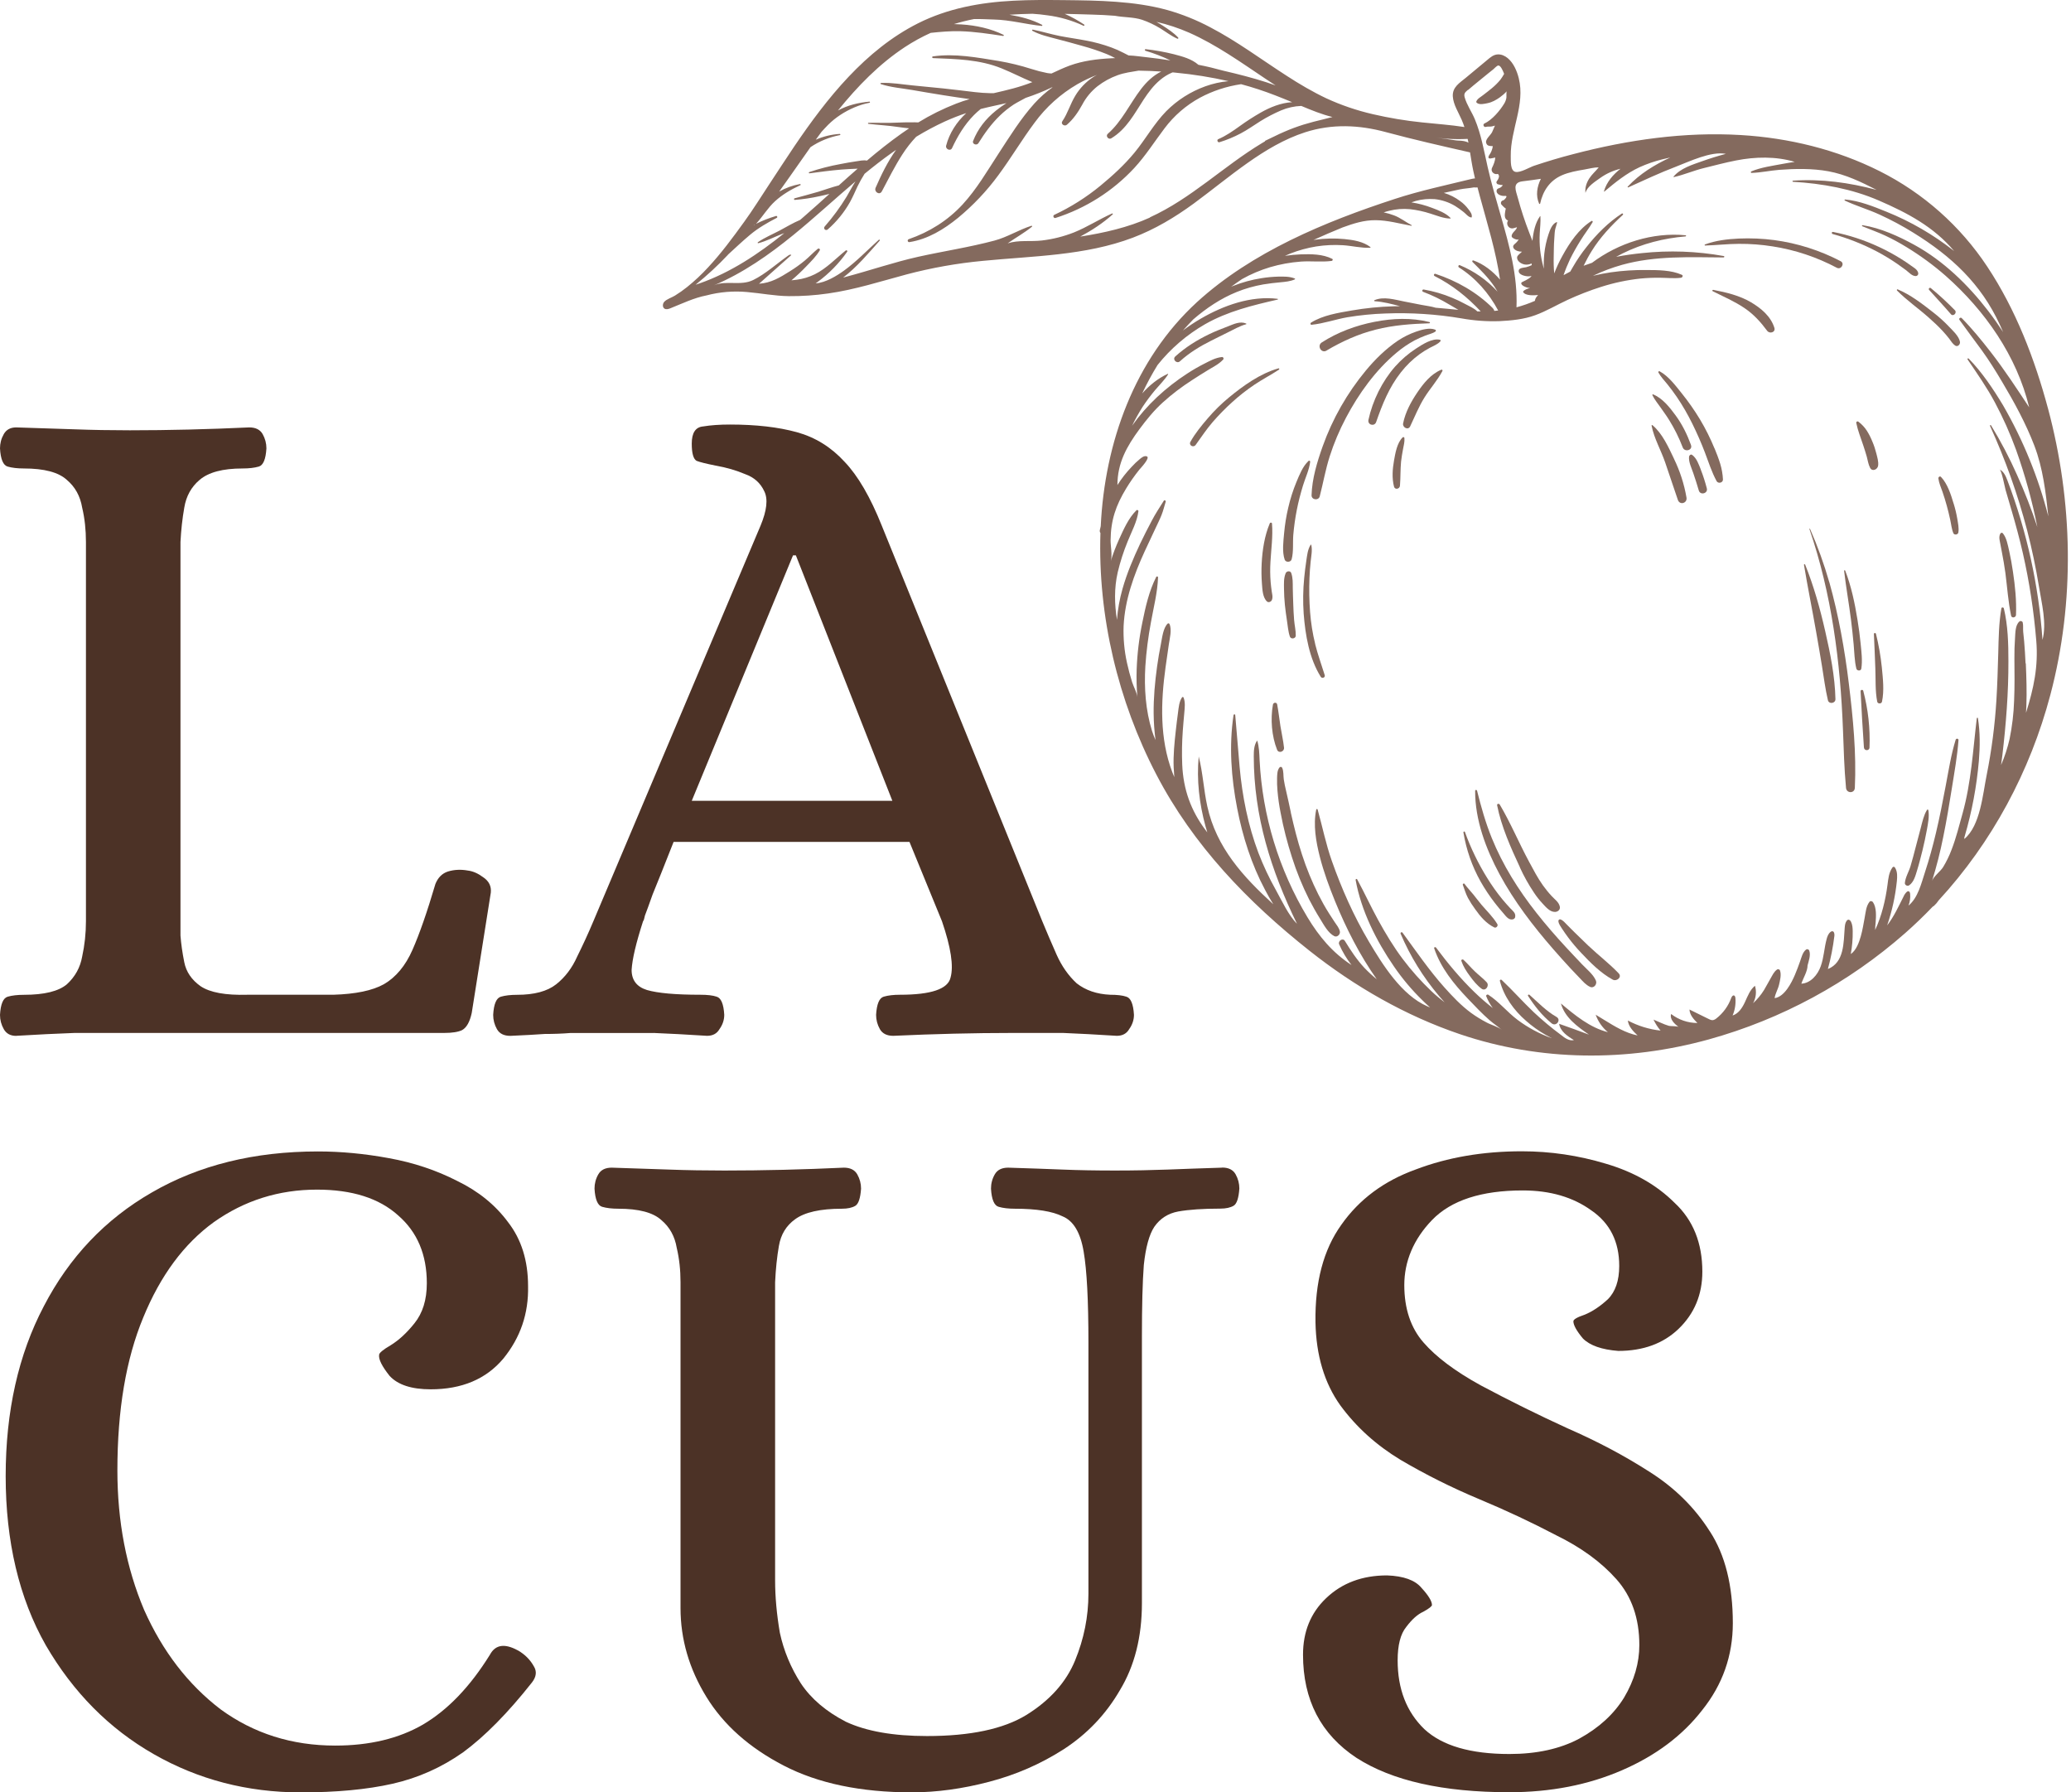 <svg width="104" height="90" viewBox="0 0 104 90" fill="none" xmlns="http://www.w3.org/2000/svg">
<path d="M0.812 52.011C1.868 51.947 2.842 51.9 3.737 51.867H22.298C22.713 51.867 23.017 51.818 23.21 51.722C23.435 51.593 23.594 51.307 23.69 50.859L24.648 44.816C24.679 44.497 24.553 44.242 24.264 44.048C24.009 43.858 23.752 43.744 23.497 43.713C23.146 43.649 22.808 43.664 22.489 43.762C22.2 43.858 21.994 44.066 21.865 44.386C21.45 45.793 21.066 46.896 20.713 47.695C20.363 48.493 19.881 49.071 19.275 49.421C18.701 49.741 17.853 49.916 16.735 49.949H12.418C11.331 49.98 10.547 49.839 10.068 49.517C9.62 49.197 9.349 48.797 9.254 48.318C9.158 47.839 9.094 47.391 9.063 46.976V27.216C9.094 26.608 9.158 26.033 9.254 25.489C9.349 24.915 9.604 24.451 10.022 24.098C10.47 23.714 11.189 23.523 12.181 23.523C12.501 23.523 12.774 23.492 12.995 23.428C13.22 23.363 13.346 23.059 13.379 22.515C13.379 22.26 13.315 22.021 13.189 21.796C13.06 21.572 12.836 21.461 12.516 21.461C10.47 21.557 8.47 21.606 6.52 21.606C5.561 21.606 4.633 21.59 3.739 21.557C2.842 21.526 1.868 21.492 0.814 21.461C0.526 21.461 0.32 21.572 0.191 21.796C0.062 22.021 0 22.26 0 22.515C0.031 23.059 0.16 23.363 0.384 23.428C0.608 23.492 0.879 23.523 1.198 23.523C2.221 23.523 2.94 23.714 3.358 24.098C3.773 24.448 4.03 24.912 4.126 25.489C4.255 26.033 4.316 26.608 4.316 27.216V46.257C4.316 46.865 4.252 47.455 4.126 48.032C4.03 48.576 3.775 49.04 3.358 49.424C2.943 49.774 2.224 49.952 1.198 49.952C0.879 49.952 0.606 49.983 0.384 50.047C0.16 50.112 0.031 50.416 0 50.96C0 51.215 0.064 51.454 0.191 51.678C0.32 51.903 0.526 52.014 0.814 52.014" fill="#4C3226"/>
<path d="M32.821 51.867C33.589 51.898 34.483 51.946 35.506 52.011C35.795 52.011 36.001 51.9 36.13 51.676C36.29 51.452 36.37 51.212 36.37 50.957C36.339 50.413 36.21 50.109 35.986 50.045C35.795 49.98 35.522 49.949 35.171 49.949C33.924 49.949 33.03 49.869 32.486 49.71C31.976 49.55 31.718 49.215 31.718 48.702C31.749 48.158 31.942 47.344 32.293 46.257C32.324 46.226 32.357 46.128 32.388 45.968C32.453 45.808 32.579 45.455 32.772 44.914C32.996 44.37 33.347 43.492 33.826 42.275H45.672L47.303 46.257C47.752 47.568 47.896 48.511 47.734 49.086C47.605 49.661 46.76 49.949 45.193 49.949C44.873 49.949 44.6 49.98 44.379 50.045C44.154 50.109 44.028 50.413 43.995 50.957C43.995 51.212 44.059 51.452 44.185 51.676C44.314 51.9 44.536 52.011 44.858 52.011C46.938 51.916 48.919 51.867 50.806 51.867H53.395C54.163 51.898 55.057 51.946 56.081 52.011C56.369 52.011 56.575 51.9 56.704 51.676C56.864 51.452 56.944 51.212 56.944 50.957C56.913 50.413 56.784 50.109 56.56 50.045C56.369 49.98 56.096 49.949 55.745 49.949C55.075 49.918 54.514 49.725 54.068 49.375C53.653 48.991 53.316 48.511 53.06 47.937C52.805 47.362 52.566 46.803 52.341 46.259L44.283 26.401C43.709 24.963 43.085 23.891 42.413 23.188C41.74 22.453 40.941 21.956 40.013 21.701C39.086 21.446 37.967 21.317 36.656 21.317C36.145 21.317 35.697 21.348 35.313 21.412C34.929 21.443 34.738 21.732 34.738 22.276C34.738 22.755 34.818 23.044 34.978 23.139C35.138 23.203 35.457 23.283 35.937 23.379C36.48 23.474 36.975 23.618 37.423 23.809C37.872 23.969 38.191 24.257 38.382 24.672C38.573 25.056 38.511 25.631 38.191 26.399L29.798 46.257C29.543 46.865 29.27 47.455 28.984 48.032C28.729 48.607 28.376 49.071 27.93 49.424C27.482 49.777 26.827 49.952 25.964 49.952C25.644 49.952 25.371 49.983 25.15 50.047C24.925 50.112 24.797 50.416 24.766 50.959C24.766 51.215 24.83 51.454 24.956 51.678C25.085 51.903 25.307 52.013 25.629 52.013C26.332 51.983 26.907 51.949 27.355 51.918C27.804 51.918 28.234 51.903 28.652 51.869H32.824L32.821 51.867ZM39.823 27.886H39.967L44.812 40.211H34.738L39.823 27.886Z" fill="#4C3226"/>
<path d="M26.137 82.947C25.402 82.499 24.89 82.547 24.601 83.091C23.609 84.689 22.491 85.856 21.243 86.593C20.027 87.297 18.558 87.65 16.832 87.65C14.657 87.65 12.739 87.042 11.075 85.828C9.444 84.581 8.165 82.919 7.238 80.839C6.344 78.728 5.895 76.394 5.895 73.835C5.895 70.797 6.328 68.24 7.191 66.161C8.055 64.05 9.237 62.453 10.74 61.365C12.276 60.278 14.002 59.734 15.919 59.734C17.677 59.734 19.038 60.164 19.996 61.03C20.955 61.862 21.434 62.996 21.434 64.434C21.434 65.267 21.225 65.937 20.81 66.449C20.427 66.929 20.027 67.297 19.612 67.552C19.228 67.776 19.038 67.936 19.038 68.032C19.007 68.256 19.182 68.606 19.566 69.088C19.981 69.537 20.669 69.761 21.627 69.761C23.194 69.761 24.408 69.248 25.271 68.225C26.134 67.168 26.549 65.955 26.518 64.579C26.518 63.3 26.183 62.228 25.511 61.365C24.872 60.502 24.024 59.814 22.97 59.303C21.913 58.76 20.764 58.376 19.517 58.152C18.3 57.928 17.118 57.817 15.968 57.817C12.77 57.817 9.99 58.505 7.622 59.878C5.287 61.221 3.481 63.123 2.202 65.586C0.924 68.016 0.285 70.861 0.285 74.124C0.285 77.386 0.955 80.246 2.3 82.612C3.676 84.978 5.483 86.802 7.72 88.08C9.956 89.358 12.42 90 15.105 90C16.896 90 18.429 89.856 19.71 89.567C20.988 89.278 22.171 88.753 23.259 87.985C24.346 87.186 25.498 86.019 26.712 84.483C26.936 84.194 26.967 83.924 26.807 83.668C26.647 83.38 26.423 83.14 26.137 82.95" fill="#4C3226"/>
<path d="M61.374 58.631C60.351 58.662 59.439 58.696 58.64 58.727C57.841 58.757 56.962 58.775 56.001 58.775C55.04 58.775 54.161 58.76 53.362 58.727C52.563 58.696 51.651 58.662 50.628 58.631C50.309 58.631 50.084 58.742 49.956 58.966C49.827 59.19 49.765 59.43 49.765 59.685C49.796 60.229 49.925 60.533 50.149 60.597C50.373 60.662 50.644 60.693 50.963 60.693C52.051 60.693 52.849 60.822 53.362 61.077C53.906 61.301 54.259 61.891 54.419 62.852C54.579 63.78 54.658 65.298 54.658 67.408V80.022C54.658 81.174 54.434 82.293 53.986 83.38C53.538 84.468 52.723 85.38 51.54 86.114C50.389 86.818 48.726 87.171 46.551 87.171C44.856 87.171 43.498 86.931 42.475 86.452C41.483 85.939 40.733 85.3 40.22 84.532C39.707 83.733 39.357 82.885 39.163 81.989C39.004 81.061 38.924 80.182 38.924 79.35V64.385C38.955 63.713 39.019 63.107 39.114 62.563C39.21 61.989 39.483 61.541 39.929 61.221C40.408 60.87 41.191 60.693 42.279 60.693C42.568 60.693 42.789 60.644 42.951 60.548C43.111 60.453 43.207 60.164 43.24 59.685C43.24 59.43 43.176 59.19 43.049 58.966C42.92 58.742 42.696 58.631 42.377 58.631C40.331 58.727 38.331 58.775 36.38 58.775C35.422 58.775 34.494 58.76 33.597 58.727C32.703 58.696 31.742 58.662 30.719 58.631C30.399 58.631 30.175 58.742 30.046 58.966C29.917 59.19 29.855 59.43 29.855 59.685C29.886 60.229 30.015 60.533 30.239 60.597C30.464 60.662 30.734 60.693 31.056 60.693C32.079 60.693 32.798 60.883 33.216 61.267C33.631 61.618 33.888 62.082 33.984 62.659C34.113 63.203 34.174 63.777 34.174 64.385V80.741C34.174 82.308 34.607 83.795 35.471 85.202C36.334 86.609 37.63 87.761 39.357 88.655C41.083 89.549 43.227 89.998 45.783 89.998C47.031 89.998 48.327 89.822 49.669 89.469C51.012 89.119 52.259 88.575 53.411 87.838C54.594 87.07 55.537 86.081 56.241 84.864C56.975 83.651 57.344 82.195 57.344 80.499V67.117C57.344 65.581 57.374 64.383 57.439 63.52C57.534 62.625 57.712 61.984 57.967 61.6C58.256 61.185 58.655 60.927 59.166 60.832C59.709 60.736 60.413 60.688 61.276 60.688C61.565 60.688 61.786 60.639 61.949 60.543C62.108 60.448 62.204 60.159 62.237 59.68C62.237 59.425 62.173 59.185 62.047 58.961C61.918 58.737 61.696 58.626 61.374 58.626" fill="#4C3226"/>
<path d="M85.869 76.904C85.101 75.688 84.078 74.683 82.799 73.881C81.552 73.082 80.194 72.364 78.723 71.722C77.251 71.049 75.798 70.33 74.358 69.562C73.079 68.859 72.118 68.14 71.479 67.403C70.84 66.668 70.52 65.707 70.52 64.524C70.52 63.342 70.984 62.223 71.912 61.262C72.871 60.27 74.391 59.775 76.468 59.775C77.844 59.775 78.993 60.11 79.921 60.783C80.849 61.422 81.313 62.349 81.313 63.566C81.313 64.3 81.122 64.862 80.738 65.243C80.354 65.596 79.97 65.852 79.586 66.011C79.202 66.14 79.011 66.251 79.011 66.346C79.011 66.537 79.171 66.826 79.491 67.21C79.841 67.56 80.434 67.769 81.266 67.833C82.513 67.833 83.521 67.465 84.289 66.73C85.088 65.962 85.487 65.004 85.487 63.852C85.487 62.414 85.023 61.262 84.096 60.399C83.201 59.505 82.05 58.847 80.643 58.433C79.269 58.018 77.862 57.809 76.422 57.809C74.471 57.809 72.695 58.113 71.098 58.721C69.5 59.296 68.253 60.224 67.356 61.502C66.462 62.749 66.029 64.38 66.06 66.395C66.091 68.057 66.508 69.449 67.307 70.567C68.106 71.655 69.114 72.567 70.33 73.302C71.577 74.036 72.889 74.693 74.262 75.268C75.638 75.842 76.932 76.451 78.148 77.09C79.395 77.698 80.403 78.432 81.171 79.295C81.939 80.159 82.323 81.262 82.323 82.604C82.323 83.498 82.068 84.38 81.555 85.243C81.042 86.075 80.292 86.761 79.3 87.305C78.341 87.815 77.174 88.073 75.798 88.073C73.847 88.073 72.425 87.658 71.528 86.825C70.634 85.962 70.186 84.81 70.186 83.372C70.186 82.604 70.33 82.045 70.616 81.695C70.904 81.311 71.191 81.055 71.479 80.927C71.768 80.767 71.909 80.653 71.909 80.592C71.909 80.401 71.734 80.112 71.381 79.728C71.062 79.344 70.487 79.136 69.655 79.105C68.407 79.105 67.384 79.489 66.585 80.257C65.818 80.991 65.434 81.934 65.434 83.086C65.434 85.356 66.328 87.083 68.119 88.266C69.91 89.418 72.469 89.992 75.793 89.992C77.872 89.992 79.759 89.624 81.452 88.889C83.147 88.155 84.49 87.147 85.482 85.867C86.505 84.588 87.018 83.132 87.018 81.501C87.018 79.615 86.634 78.079 85.866 76.896" fill="#4C3226"/>
<path d="M84.062 23.031C83.784 22.451 83.485 21.773 82.985 21.351C82.98 21.345 82.975 21.343 82.97 21.343C82.964 21.343 82.957 21.343 82.951 21.345C82.946 21.348 82.941 21.353 82.939 21.358C82.939 21.363 82.936 21.371 82.939 21.376C83.062 22.01 83.41 22.605 83.619 23.216C83.835 23.842 84.044 24.474 84.258 25.102C84.353 25.381 84.74 25.267 84.691 24.984C84.575 24.306 84.361 23.649 84.06 23.031" fill="#846A5E"/>
<path d="M84.919 22.348C84.725 21.817 84.478 21.312 84.143 20.856C83.849 20.456 83.486 19.992 83.012 19.802C82.986 19.791 82.968 19.823 82.981 19.846C83.089 20.072 83.259 20.271 83.401 20.477C83.543 20.683 83.689 20.876 83.818 21.088C84.089 21.523 84.318 21.985 84.501 22.464C84.597 22.721 85.014 22.608 84.916 22.348" fill="#846A5E"/>
<path d="M86.099 22.52C85.893 22.018 85.651 21.531 85.37 21.062C85.094 20.603 84.787 20.165 84.452 19.75C84.141 19.361 83.788 18.887 83.344 18.645C83.337 18.64 83.326 18.637 83.316 18.64C83.306 18.64 83.298 18.645 83.29 18.652C83.282 18.66 83.28 18.668 83.277 18.678C83.277 18.689 83.277 18.699 83.282 18.707C83.401 18.92 83.569 19.096 83.723 19.284C83.893 19.495 84.056 19.712 84.208 19.936C84.499 20.366 84.759 20.817 84.988 21.284C85.22 21.755 85.432 22.237 85.617 22.724C85.803 23.214 85.955 23.698 86.202 24.157C86.282 24.304 86.532 24.242 86.522 24.072C86.509 23.806 86.462 23.544 86.385 23.288C86.305 23.026 86.205 22.77 86.102 22.518" fill="#846A5E"/>
<path d="M85.409 23.574C85.304 23.317 85.208 23.015 84.977 22.843C84.907 22.791 84.827 22.863 84.819 22.933C84.793 23.206 84.948 23.505 85.033 23.76C85.129 24.049 85.226 24.335 85.309 24.628C85.381 24.886 85.783 24.778 85.711 24.518C85.628 24.198 85.528 23.884 85.407 23.577" fill="#846A5E"/>
<path d="M94.315 23.379C94.341 23.178 94.272 22.959 94.223 22.763C94.171 22.559 94.107 22.361 94.024 22.17C93.95 21.985 93.862 21.809 93.756 21.639C93.643 21.461 93.496 21.304 93.329 21.178C93.318 21.168 93.305 21.163 93.29 21.16C93.274 21.16 93.261 21.16 93.249 21.168C93.236 21.175 93.225 21.186 93.22 21.199C93.215 21.211 93.213 21.227 93.218 21.242C93.297 21.631 93.444 21.985 93.568 22.363C93.63 22.552 93.692 22.742 93.746 22.935C93.797 23.126 93.821 23.317 93.911 23.489C94.019 23.703 94.292 23.572 94.315 23.379Z" fill="#846A5E"/>
<path d="M98.101 25.273C97.972 24.835 97.794 24.286 97.475 23.951C97.413 23.886 97.33 23.956 97.341 24.028C97.372 24.257 97.47 24.479 97.547 24.695C97.629 24.93 97.699 25.167 97.766 25.407C97.83 25.634 97.882 25.863 97.933 26.092C97.985 26.322 98.003 26.561 98.093 26.773C98.137 26.878 98.325 26.852 98.343 26.739C98.382 26.512 98.323 26.262 98.287 26.035C98.243 25.778 98.181 25.523 98.103 25.273" fill="#846A5E"/>
<path d="M100.896 27.672C100.831 27.386 100.767 26.999 100.573 26.773C100.566 26.765 100.555 26.76 100.545 26.755C100.535 26.752 100.522 26.749 100.512 26.752C100.501 26.752 100.488 26.757 100.481 26.765C100.47 26.77 100.463 26.78 100.457 26.788C100.388 26.901 100.396 27.017 100.419 27.144C100.452 27.327 100.488 27.509 100.524 27.695C100.591 28.051 100.658 28.409 100.705 28.767C100.798 29.483 100.844 30.202 100.991 30.911C101.019 31.055 101.233 31.014 101.238 30.878C101.267 30.154 101.194 29.432 101.086 28.715C101.035 28.368 100.975 28.02 100.898 27.677" fill="#846A5E"/>
<path d="M96.767 40.67C96.603 40.94 96.535 41.265 96.456 41.569C96.371 41.899 96.28 42.229 96.195 42.559C96.115 42.871 96.033 43.18 95.943 43.486C95.86 43.767 95.685 44.043 95.657 44.334C95.647 44.44 95.786 44.515 95.871 44.455C96.105 44.296 96.185 43.984 96.265 43.724C96.371 43.383 96.456 43.038 96.543 42.695C96.628 42.353 96.7 42.002 96.765 41.654C96.822 41.337 96.891 41 96.837 40.68C96.829 40.644 96.783 40.644 96.767 40.667" fill="#846A5E"/>
<path d="M78.164 51.063C77.656 50.774 77.239 50.339 76.806 49.952C76.77 49.919 76.705 49.962 76.734 50.006C77.069 50.527 77.434 50.988 77.916 51.382C78.148 51.573 78.416 51.207 78.164 51.063Z" fill="#846A5E"/>
<path d="M74.054 48.769C73.86 48.581 73.688 48.375 73.489 48.192C73.445 48.153 73.365 48.192 73.386 48.251C73.479 48.527 73.636 48.772 73.809 49.004C73.979 49.238 74.172 49.48 74.404 49.648C74.603 49.792 74.811 49.488 74.657 49.321C74.476 49.125 74.247 48.957 74.054 48.769Z" fill="#846A5E"/>
<path d="M64.824 40.801C64.744 40.438 64.672 40.072 64.584 39.711C64.538 39.523 64.497 39.33 64.468 39.136C64.44 38.943 64.468 38.724 64.386 38.551C64.381 38.539 64.37 38.528 64.36 38.521C64.35 38.513 64.337 38.508 64.322 38.508C64.309 38.508 64.293 38.508 64.283 38.513C64.27 38.518 64.26 38.528 64.252 38.539C64.136 38.678 64.138 38.892 64.131 39.067C64.126 39.278 64.131 39.487 64.151 39.698C64.182 40.072 64.236 40.446 64.309 40.812C64.45 41.569 64.644 42.319 64.881 43.053C65.11 43.775 65.396 44.476 65.736 45.154C65.909 45.489 66.092 45.816 66.29 46.133C66.473 46.427 66.687 46.847 67.004 47.006C67.148 47.079 67.313 46.919 67.285 46.775C67.249 46.589 67.12 46.447 67.017 46.29C66.922 46.148 66.829 46.004 66.739 45.862C66.543 45.553 66.365 45.231 66.2 44.906C65.878 44.262 65.605 43.595 65.383 42.909C65.156 42.216 64.979 41.51 64.821 40.801" fill="#846A5E"/>
<path d="M74.378 45.406C74.242 45.246 74.121 45.079 73.989 44.917C73.845 44.739 73.68 44.569 73.546 44.383C73.51 44.334 73.44 44.383 73.461 44.437C73.543 44.656 73.605 44.875 73.716 45.087C73.824 45.282 73.945 45.473 74.079 45.654C74.342 46.025 74.628 46.365 75.038 46.568C75.128 46.615 75.247 46.491 75.192 46.401C74.968 46.032 74.659 45.739 74.378 45.409" fill="#846A5E"/>
<path d="M75.857 45.623C75.71 45.468 75.569 45.306 75.432 45.141C75.161 44.808 74.914 44.461 74.69 44.097C74.234 43.365 73.857 42.587 73.564 41.775C73.548 41.731 73.481 41.755 73.489 41.798C73.631 42.664 73.922 43.499 74.352 44.265C74.566 44.641 74.806 45.002 75.071 45.344C75.203 45.514 75.339 45.679 75.481 45.839C75.607 45.981 75.751 46.213 75.965 46.164C75.991 46.159 76.017 46.148 76.037 46.13C76.058 46.112 76.074 46.092 76.084 46.066C76.13 45.857 75.996 45.77 75.86 45.623" fill="#846A5E"/>
<path d="M79.42 48.393C79.16 48.117 78.897 47.844 78.639 47.563C78.124 47.007 77.627 46.434 77.158 45.839C76.251 44.69 75.462 43.435 74.911 42.074C74.599 41.304 74.375 40.51 74.174 39.703C74.161 39.654 74.078 39.649 74.078 39.706C74.07 41.167 74.617 42.623 75.302 43.896C76.039 45.262 76.99 46.501 78.008 47.669C78.291 47.993 78.58 48.316 78.874 48.633C79.026 48.795 79.18 48.957 79.335 49.117C79.495 49.285 79.639 49.457 79.853 49.555C80.044 49.64 80.214 49.416 80.144 49.243C80.01 48.919 79.66 48.651 79.42 48.395" fill="#846A5E"/>
<path d="M76.326 43.559C76.527 43.999 76.764 44.422 77.034 44.824C77.163 45.02 77.308 45.203 77.467 45.373C77.627 45.545 77.833 45.793 78.086 45.79C78.222 45.79 78.364 45.682 78.331 45.527C78.282 45.295 78.078 45.166 77.926 44.999C77.766 44.829 77.619 44.648 77.483 44.458C77.215 44.084 77.006 43.677 76.787 43.272C76.277 42.329 75.862 41.324 75.313 40.399C75.277 40.337 75.164 40.355 75.182 40.438C75.395 41.512 75.867 42.564 76.328 43.553" fill="#846A5E"/>
<path d="M79.777 47.501C79.54 47.275 79.305 47.042 79.068 46.813C78.939 46.69 78.818 46.561 78.692 46.437C78.591 46.337 78.499 46.213 78.362 46.166C78.349 46.161 78.336 46.161 78.323 46.164C78.31 46.166 78.297 46.172 78.287 46.182C78.277 46.19 78.269 46.203 78.264 46.215C78.259 46.228 78.256 46.241 78.259 46.254C78.269 46.396 78.372 46.519 78.447 46.641C78.542 46.79 78.648 46.934 78.751 47.076C78.955 47.349 79.174 47.607 79.408 47.852C79.872 48.346 80.387 48.862 80.985 49.189C81.181 49.297 81.472 49.068 81.284 48.872C80.818 48.383 80.271 47.968 79.779 47.501" fill="#846A5E"/>
<path d="M64.48 37.541C64.441 37.175 64.356 36.82 64.299 36.457C64.243 36.093 64.204 35.735 64.137 35.374C64.114 35.248 63.944 35.264 63.923 35.382C63.794 36.103 63.859 36.962 64.132 37.647C64.212 37.848 64.503 37.742 64.48 37.541Z" fill="#846A5E"/>
<path d="M63.866 29.718C63.843 29.558 63.822 29.398 63.809 29.238C63.781 28.896 63.778 28.553 63.799 28.21C63.835 27.574 63.928 26.924 63.876 26.288C63.871 26.226 63.786 26.229 63.766 26.277C63.503 26.899 63.392 27.62 63.358 28.293C63.34 28.633 63.345 28.973 63.371 29.313C63.394 29.597 63.405 29.999 63.624 30.202C63.704 30.277 63.838 30.212 63.871 30.125C63.928 29.981 63.889 29.865 63.866 29.718Z" fill="#846A5E"/>
<path d="M64.861 28.089C64.967 27.703 64.913 27.252 64.946 26.852C64.983 26.43 65.042 26.01 65.124 25.595C65.204 25.185 65.312 24.78 65.433 24.378C65.555 23.977 65.745 23.598 65.794 23.185C65.794 23.175 65.794 23.165 65.787 23.157C65.781 23.149 65.774 23.142 65.766 23.136C65.758 23.131 65.748 23.131 65.737 23.131C65.727 23.131 65.719 23.136 65.712 23.142C65.413 23.425 65.256 23.84 65.099 24.213C64.928 24.628 64.792 25.059 64.691 25.497C64.591 25.917 64.524 26.342 64.485 26.77C64.449 27.185 64.377 27.7 64.513 28.1C64.565 28.249 64.818 28.241 64.861 28.087" fill="#846A5E"/>
<path d="M64.92 29.522C64.918 29.264 64.928 29.02 64.843 28.775C64.796 28.641 64.606 28.672 64.562 28.785C64.459 29.038 64.477 29.3 64.479 29.566C64.484 29.834 64.495 30.102 64.523 30.37C64.552 30.635 64.585 30.893 64.626 31.153C64.67 31.421 64.686 31.715 64.776 31.968C64.827 32.109 65.067 32.071 65.07 31.919C65.075 31.658 65.008 31.393 64.987 31.133C64.966 30.86 64.951 30.586 64.943 30.311C64.936 30.048 64.923 29.785 64.92 29.522Z" fill="#846A5E"/>
<path d="M66.047 32.344C65.916 31.815 65.831 31.277 65.789 30.736C65.746 30.166 65.735 29.594 65.758 29.025C65.769 28.746 65.789 28.468 65.818 28.192C65.846 27.922 65.91 27.628 65.849 27.36C65.849 27.357 65.849 27.355 65.844 27.352C65.844 27.352 65.838 27.35 65.836 27.35C65.833 27.35 65.831 27.35 65.826 27.35C65.823 27.35 65.82 27.352 65.818 27.355C65.666 27.589 65.64 27.891 65.599 28.161C65.555 28.447 65.521 28.736 65.493 29.025C65.434 29.62 65.426 30.218 65.467 30.813C65.55 31.888 65.746 33.06 66.325 33.985C66.39 34.086 66.56 34.024 66.524 33.9C66.364 33.382 66.176 32.872 66.044 32.344" fill="#846A5E"/>
<path d="M70.128 17.712C70.412 17.472 70.721 17.261 71.048 17.086C71.221 16.998 71.401 16.918 71.582 16.849C71.746 16.782 71.935 16.751 72.082 16.648C72.089 16.642 72.097 16.635 72.102 16.624C72.107 16.614 72.107 16.604 72.107 16.596C72.107 16.588 72.102 16.576 72.094 16.568C72.087 16.56 72.079 16.555 72.069 16.552C71.793 16.439 71.388 16.557 71.12 16.65C70.79 16.764 70.479 16.918 70.19 17.111C69.587 17.521 69.056 18.042 68.592 18.601C67.652 19.735 66.915 21.026 66.42 22.415C66.142 23.196 65.887 24.038 65.863 24.868C65.856 25.102 66.214 25.151 66.273 24.925C66.446 24.257 66.562 23.58 66.773 22.92C66.987 22.247 67.263 21.598 67.593 20.974C68.229 19.768 69.077 18.591 70.128 17.712Z" fill="#846A5E"/>
<path d="M71.279 17.792C71.447 17.671 71.62 17.562 71.802 17.465C71.983 17.369 72.194 17.292 72.331 17.14C72.336 17.135 72.341 17.127 72.344 17.119C72.344 17.111 72.344 17.104 72.344 17.093C72.344 17.086 72.338 17.078 72.331 17.073C72.323 17.068 72.318 17.062 72.31 17.06C71.918 16.97 71.424 17.3 71.109 17.503C70.72 17.756 70.37 18.057 70.063 18.402C69.409 19.142 68.927 20.121 68.72 21.082C68.666 21.338 69.022 21.433 69.107 21.191C69.419 20.294 69.756 19.451 70.347 18.699C70.615 18.356 70.929 18.049 71.279 17.792Z" fill="#846A5E"/>
<path d="M72.365 18.57C71.85 18.789 71.478 19.256 71.172 19.709C70.855 20.178 70.571 20.701 70.46 21.263C70.422 21.461 70.713 21.621 70.814 21.41C71.046 20.92 71.246 20.42 71.533 19.959C71.816 19.506 72.182 19.106 72.432 18.634C72.437 18.624 72.44 18.614 72.44 18.604C72.44 18.593 72.434 18.583 72.427 18.575C72.419 18.567 72.409 18.562 72.398 18.562C72.388 18.562 72.378 18.562 72.368 18.57" fill="#846A5E"/>
<path d="M70.438 21.961C70.155 22.237 70.07 22.752 70.003 23.129C69.928 23.556 69.894 24.005 70.003 24.433C70.047 24.608 70.289 24.556 70.302 24.391C70.335 23.987 70.32 23.582 70.358 23.177C70.379 22.971 70.418 22.768 70.454 22.564C70.487 22.379 70.544 22.188 70.526 22C70.526 21.99 70.523 21.979 70.518 21.971C70.513 21.964 70.505 21.956 70.495 21.951C70.485 21.948 70.474 21.946 70.464 21.948C70.454 21.948 70.443 21.956 70.438 21.964" fill="#846A5E"/>
<path d="M66.616 17.601C67.392 17.142 68.214 16.769 69.09 16.55C69.964 16.328 70.879 16.261 71.778 16.233C71.786 16.233 71.793 16.23 71.798 16.225C71.804 16.22 71.809 16.212 71.809 16.204C71.809 16.197 71.809 16.189 71.804 16.184C71.798 16.179 71.793 16.174 71.786 16.171C70.871 15.944 69.943 15.98 69.02 16.161C68.085 16.344 67.178 16.679 66.377 17.194C66.121 17.359 66.351 17.761 66.616 17.604" fill="#846A5E"/>
<path d="M90.642 28.347C90.642 28.347 90.635 28.334 90.63 28.331C90.622 28.329 90.617 28.326 90.609 28.331C90.601 28.331 90.596 28.337 90.594 28.344C90.591 28.349 90.588 28.357 90.591 28.365C90.779 29.501 91.011 30.63 91.209 31.767C91.307 32.326 91.405 32.885 91.495 33.447C91.588 34.019 91.66 34.593 91.792 35.158C91.841 35.372 92.176 35.323 92.171 35.106C92.147 33.962 91.91 32.797 91.655 31.684C91.397 30.55 91.083 29.427 90.648 28.347" fill="#846A5E"/>
<path d="M91.862 29.236C91.599 28.321 91.277 27.424 90.893 26.553C90.885 26.538 90.857 26.548 90.865 26.566C91.983 29.818 92.421 33.243 92.55 36.665C92.586 37.632 92.612 38.598 92.702 39.562C92.728 39.843 93.13 39.85 93.145 39.562C93.228 37.82 93.055 36.057 92.844 34.328C92.635 32.612 92.331 30.901 91.865 29.236" fill="#846A5E"/>
<path d="M93.471 33.576C93.533 33.156 93.477 32.733 93.435 32.31C93.397 31.913 93.343 31.517 93.278 31.122C93.142 30.28 92.969 29.45 92.662 28.654C92.652 28.625 92.603 28.625 92.606 28.661C92.701 29.486 92.85 30.3 92.953 31.125C93.005 31.532 93.046 31.942 93.085 32.352C93.124 32.761 93.124 33.176 93.222 33.576C93.25 33.689 93.451 33.705 93.469 33.576" fill="#846A5E"/>
<path d="M93.434 34.709C93.48 35.653 93.537 36.593 93.601 37.531C93.614 37.712 93.877 37.714 93.882 37.531C93.918 36.572 93.813 35.616 93.568 34.689C93.55 34.617 93.429 34.63 93.434 34.707" fill="#846A5E"/>
<path d="M94.205 31.821C94.205 31.821 94.194 31.8 94.181 31.792C94.171 31.787 94.158 31.782 94.145 31.785C94.132 31.785 94.122 31.792 94.114 31.803C94.107 31.813 94.102 31.823 94.102 31.836C94.132 32.408 94.15 32.983 94.174 33.555C94.197 34.112 94.161 34.684 94.269 35.233C94.292 35.351 94.483 35.351 94.509 35.233C94.627 34.668 94.555 34.081 94.501 33.514C94.442 32.944 94.344 32.38 94.205 31.823" fill="#846A5E"/>
<path d="M87.927 15.176C87.36 14.841 86.677 14.676 86.035 14.555C85.996 14.547 85.968 14.601 86.007 14.622C86.545 14.893 87.097 15.127 87.597 15.465C88.063 15.779 88.411 16.163 88.743 16.611C88.867 16.776 89.176 16.691 89.104 16.459C88.924 15.882 88.434 15.475 87.927 15.176Z" fill="#846A5E"/>
<path d="M75.731 11.363V11.355C75.731 11.355 75.733 11.373 75.731 11.363Z" fill="#846A5E"/>
<path d="M62.574 16.284C62.574 16.284 62.582 16.279 62.584 16.277C62.587 16.274 62.59 16.269 62.59 16.264C62.59 16.259 62.59 16.256 62.584 16.251C62.582 16.248 62.579 16.246 62.574 16.243C62.275 16.119 61.966 16.269 61.682 16.38C61.363 16.506 61.038 16.627 60.729 16.777C60.113 17.073 59.526 17.439 59.018 17.9C58.858 18.047 59.095 18.287 59.255 18.14C59.724 17.712 60.265 17.385 60.832 17.101C61.105 16.965 61.378 16.826 61.654 16.692C61.953 16.55 62.252 16.367 62.574 16.282" fill="#846A5E"/>
<path d="M102.846 20.516C102.179 18.026 101.225 15.542 99.793 13.385C98.442 11.344 96.582 9.695 94.397 8.597C92.227 7.507 89.838 6.925 87.421 6.781C84.584 6.611 81.754 7.02 79.012 7.737C78.347 7.907 77.693 8.105 77.041 8.322C76.804 8.401 76.358 8.68 76.105 8.631C75.837 8.579 75.871 8.09 75.866 7.832C75.848 6.515 76.6 5.25 76.268 3.928C76.178 3.567 76.007 3.163 75.714 2.92C75.572 2.802 75.399 2.722 75.211 2.732C74.997 2.743 74.843 2.879 74.686 3.011C74.327 3.307 73.972 3.608 73.614 3.902C73.299 4.162 72.928 4.376 72.956 4.84C72.982 5.255 73.245 5.649 73.405 6.023C73.456 6.139 73.498 6.257 73.539 6.379C72.835 6.268 72.129 6.224 71.421 6.147C70.583 6.062 69.753 5.922 68.934 5.732C68.13 5.546 67.349 5.281 66.602 4.936C65.916 4.611 65.259 4.224 64.623 3.812C63.344 2.99 62.123 2.073 60.773 1.369C60.09 1.006 59.373 0.717 58.629 0.506C57.789 0.274 56.918 0.155 56.052 0.091C55.183 0.024 54.312 0.016 53.441 0.006C52.583 -0.002 51.73 -0.01 50.875 0.037C49.22 0.122 47.587 0.423 46.1 1.171C43.451 2.505 41.518 4.943 39.887 7.35C39.462 7.979 39.052 8.615 38.634 9.247C38.217 9.878 37.812 10.533 37.366 11.146C36.8 11.929 36.225 12.71 35.565 13.419C35.238 13.777 34.882 14.109 34.503 14.414C34.31 14.568 34.109 14.71 33.898 14.841C33.738 14.942 33.478 15.017 33.354 15.158C33.269 15.256 33.261 15.426 33.367 15.496C33.457 15.555 33.576 15.516 33.676 15.475C34.254 15.243 34.864 14.95 35.477 14.834C36.14 14.658 36.828 14.602 37.511 14.663C38.214 14.723 38.902 14.862 39.611 14.87C40.271 14.875 40.93 14.831 41.585 14.736C42.928 14.547 44.226 14.127 45.533 13.777C46.785 13.447 48.063 13.22 49.352 13.099C51.869 12.852 54.495 12.841 56.889 11.934C58 11.512 58.989 10.919 59.946 10.221C60.853 9.553 61.721 8.837 62.641 8.188C63.535 7.556 64.494 6.979 65.543 6.641C66.888 6.209 68.248 6.268 69.596 6.634C71.003 7.013 72.413 7.332 73.822 7.652C73.874 7.966 73.92 8.28 73.987 8.59C74.013 8.713 74.041 8.834 74.07 8.958H74.062C74.008 8.963 73.954 8.971 73.902 8.984C72.603 9.303 71.32 9.571 70.044 9.989C66.53 11.136 62.878 12.646 60.113 15.166C56.967 18.052 55.477 22.229 55.276 26.422C55.261 26.489 55.245 26.553 55.23 26.62C55.225 26.646 55.225 26.669 55.23 26.695C55.235 26.721 55.245 26.741 55.261 26.762C55.127 30.937 56.142 35.194 58.069 38.892C59.92 42.445 62.654 45.282 65.764 47.743C68.032 49.537 70.575 51.001 73.32 51.931C77.366 53.299 81.713 53.323 85.813 52.191C89.462 51.179 92.832 49.354 95.675 46.852C96.154 46.429 96.615 45.986 97.056 45.525C97.079 45.514 97.1 45.502 97.118 45.486C97.208 45.404 97.288 45.311 97.355 45.208C100.035 42.301 101.95 38.722 102.962 34.895C104.207 30.197 104.099 25.193 102.844 20.505M73.719 4.521C73.894 4.369 74.075 4.222 74.255 4.075L74.732 3.686L74.99 3.48C75.036 3.441 75.175 3.289 75.242 3.289C75.358 3.289 75.456 3.529 75.495 3.614C75.51 3.644 75.523 3.678 75.533 3.711C75.477 3.812 75.415 3.907 75.348 4C75.219 4.157 75.075 4.299 74.92 4.428C74.778 4.552 74.624 4.657 74.477 4.776C74.358 4.874 74.193 4.948 74.137 5.095C74.134 5.108 74.134 5.124 74.139 5.137C74.144 5.149 74.155 5.16 74.165 5.167C74.307 5.276 74.552 5.211 74.711 5.178C74.93 5.134 75.134 5.018 75.317 4.889C75.443 4.799 75.562 4.696 75.667 4.58C75.634 4.616 75.657 4.853 75.647 4.912C75.629 5.01 75.595 5.106 75.544 5.191C75.322 5.557 74.936 6.018 74.541 6.203C74.446 6.247 74.513 6.402 74.613 6.373C74.704 6.345 74.809 6.366 74.902 6.35C74.961 6.34 75.018 6.324 75.072 6.306C75.026 6.415 74.982 6.523 74.93 6.634C74.858 6.786 74.585 6.987 74.629 7.165C74.673 7.35 74.825 7.324 74.966 7.34C74.941 7.502 74.881 7.654 74.786 7.788C74.755 7.835 74.722 7.907 74.766 7.943C74.789 7.958 74.817 7.963 74.845 7.958C74.928 7.951 75.008 7.922 75.088 7.909C75.085 8.066 75.005 8.27 74.933 8.412C74.858 8.554 74.943 8.698 75.088 8.736C75.193 8.765 75.222 8.685 75.268 8.806C75.299 8.886 75.232 9.01 75.186 9.071C75.167 9.092 75.155 9.115 75.147 9.138C75.144 9.162 75.147 9.185 75.16 9.205C75.173 9.226 75.188 9.242 75.211 9.252C75.232 9.262 75.456 9.311 75.469 9.283C75.454 9.319 75.43 9.352 75.399 9.378C75.371 9.404 75.338 9.427 75.299 9.44C75.263 9.45 75.229 9.468 75.196 9.489C75.173 9.512 75.157 9.54 75.155 9.574C75.152 9.607 75.155 9.638 75.17 9.667C75.201 9.723 75.252 9.767 75.312 9.793C75.397 9.832 75.487 9.845 75.58 9.837C75.716 9.824 75.624 9.94 75.577 9.991C75.557 10.015 75.533 10.035 75.508 10.051C75.482 10.064 75.451 10.066 75.428 10.082C75.402 10.1 75.384 10.128 75.376 10.159C75.368 10.19 75.371 10.223 75.384 10.252C75.394 10.275 75.611 10.499 75.621 10.466C75.611 10.494 75.603 10.525 75.598 10.556C75.572 10.736 75.502 10.989 75.732 11.074C75.649 11.182 75.688 11.355 75.804 11.429C75.935 11.514 76.054 11.44 76.178 11.409C76.157 11.527 76.036 11.605 75.969 11.703C75.933 11.757 75.897 11.824 75.915 11.888C75.938 11.963 76.234 12.094 76.278 11.999C76.227 12.092 76.16 12.174 76.077 12.241C76.041 12.267 76.01 12.303 75.992 12.342C75.984 12.367 75.984 12.396 75.992 12.424C76 12.45 76.013 12.476 76.033 12.494C76.131 12.604 76.291 12.638 76.43 12.638C76.425 12.638 76.278 12.774 76.265 12.787C76.196 12.86 76.165 12.898 76.193 13.001C76.237 13.161 76.443 13.269 76.595 13.285C76.703 13.295 76.814 13.277 76.912 13.228C76.912 13.256 76.917 13.285 76.92 13.313C76.827 13.357 76.732 13.393 76.634 13.419C76.541 13.439 76.294 13.444 76.268 13.571C76.221 13.795 76.593 13.875 76.747 13.875C76.804 13.875 76.858 13.87 76.912 13.859C76.873 13.908 76.827 13.95 76.775 13.983C76.683 14.042 76.587 14.094 76.489 14.138C76.451 14.156 76.379 14.181 76.394 14.238C76.422 14.339 76.543 14.383 76.634 14.421C76.698 14.447 76.768 14.46 76.837 14.46C76.698 14.501 76.551 14.545 76.487 14.64C76.487 14.643 76.484 14.645 76.484 14.65C76.484 14.653 76.484 14.658 76.487 14.661C76.595 14.859 77.031 14.836 77.239 14.813C77.216 14.841 77.193 14.867 77.17 14.895C77.121 14.955 77.087 15.029 77.079 15.107C76.781 15.238 76.471 15.346 76.154 15.431C76.216 13.859 75.796 12.326 75.363 10.824C75.131 10.015 74.892 9.208 74.706 8.386C74.523 7.577 74.382 6.75 74.059 5.979C73.907 5.618 73.657 5.265 73.552 4.887C73.498 4.696 73.578 4.631 73.714 4.513M75.528 10.046C75.546 10.027 75.549 10.038 75.528 10.046V10.046ZM37.902 11.275C37.884 11.283 37.869 11.293 37.853 11.3L37.871 11.277C37.871 11.277 37.892 11.277 37.902 11.275ZM36.55 12.793C36.923 12.452 37.286 12.107 37.676 11.782C38.085 11.442 38.539 11.182 39.011 10.937C39.021 10.932 39.029 10.922 39.031 10.909C39.034 10.899 39.034 10.886 39.031 10.875C39.026 10.865 39.018 10.855 39.008 10.85C38.998 10.844 38.985 10.842 38.974 10.844C38.624 10.947 38.284 11.079 37.959 11.241C37.964 11.236 37.969 11.233 37.975 11.228C38.31 10.863 38.554 10.437 38.925 10.1C39.297 9.762 39.735 9.507 40.193 9.298C40.227 9.283 40.201 9.236 40.17 9.242C39.804 9.309 39.451 9.435 39.127 9.62C39.302 9.376 39.477 9.133 39.647 8.889C39.998 8.391 40.345 7.889 40.701 7.389C41.149 7.087 41.652 6.884 42.18 6.783C42.188 6.783 42.193 6.775 42.196 6.77C42.201 6.765 42.201 6.757 42.201 6.75C42.201 6.742 42.196 6.737 42.19 6.732C42.185 6.726 42.178 6.724 42.172 6.724C41.758 6.75 41.348 6.848 40.966 7.015C41.064 6.881 41.162 6.747 41.26 6.613C41.371 6.497 41.474 6.376 41.59 6.263C41.778 6.077 41.982 5.912 42.203 5.768C42.631 5.487 43.157 5.252 43.667 5.16C43.698 5.155 43.693 5.098 43.659 5.103C43.095 5.157 42.587 5.276 42.082 5.546C43.059 4.338 44.139 3.222 45.445 2.361C45.857 2.091 46.29 1.853 46.739 1.65C47.228 1.598 47.718 1.555 48.218 1.567C48.947 1.588 49.653 1.696 50.372 1.805C50.403 1.81 50.426 1.766 50.395 1.75C49.754 1.433 49.009 1.274 48.298 1.227C48.169 1.22 48.038 1.212 47.904 1.209C48.236 1.109 48.571 1.024 48.911 0.957C49.243 0.949 49.576 0.972 49.908 0.98C50.723 0.998 51.509 1.22 52.315 1.302C52.343 1.305 52.354 1.258 52.331 1.248C51.836 0.985 51.264 0.836 50.689 0.74C51.076 0.715 51.46 0.696 51.846 0.691C52.099 0.704 52.349 0.735 52.596 0.769C53.222 0.849 53.833 1.024 54.408 1.292C54.415 1.297 54.426 1.297 54.434 1.294C54.444 1.294 54.449 1.287 54.454 1.279C54.459 1.271 54.459 1.261 54.457 1.253C54.457 1.243 54.449 1.238 54.441 1.232C54.135 1.026 53.81 0.846 53.47 0.696C53.928 0.704 54.385 0.72 54.841 0.733C55.222 0.743 55.606 0.761 55.987 0.792C56.436 0.879 56.92 0.851 57.358 0.995C57.675 1.104 57.977 1.248 58.263 1.423C58.544 1.593 58.817 1.81 59.121 1.941C59.129 1.946 59.136 1.946 59.147 1.946C59.154 1.946 59.162 1.941 59.167 1.933C59.172 1.926 59.175 1.918 59.175 1.91C59.175 1.902 59.17 1.895 59.165 1.887C58.951 1.653 58.654 1.459 58.389 1.287C58.286 1.22 58.18 1.158 58.075 1.098C58.639 1.227 59.188 1.41 59.719 1.642C61.087 2.25 62.311 3.127 63.551 3.956C63.718 4.07 63.886 4.18 64.056 4.289C63.911 4.237 63.767 4.186 63.62 4.139C62.904 3.907 62.175 3.722 61.44 3.552C61.023 3.436 60.603 3.335 60.18 3.253C59.837 2.954 59.384 2.838 58.946 2.722C58.479 2.606 58.008 2.521 57.531 2.469C57.484 2.464 57.479 2.536 57.521 2.549C57.951 2.676 58.368 2.838 58.773 3.031L58.662 3.018C58.325 2.967 57.987 2.918 57.647 2.882C57.333 2.851 57 2.794 56.675 2.784C56.585 2.735 56.492 2.691 56.413 2.65C56.219 2.549 56.018 2.459 55.812 2.384C55.397 2.232 54.972 2.116 54.539 2.036C54.096 1.951 53.65 1.892 53.207 1.805C52.758 1.714 52.318 1.578 51.869 1.488C51.836 1.48 51.81 1.529 51.844 1.547C52.215 1.748 52.653 1.848 53.057 1.954C53.49 2.067 53.926 2.183 54.356 2.307C54.771 2.42 55.181 2.557 55.58 2.717C55.724 2.776 55.864 2.846 56.003 2.918C55.936 2.918 55.871 2.923 55.804 2.926C55.098 2.962 54.39 3.049 53.722 3.291C53.408 3.407 53.104 3.549 52.802 3.691C52.73 3.686 52.658 3.681 52.588 3.668C52.315 3.614 52.045 3.544 51.782 3.459C51.248 3.289 50.705 3.157 50.153 3.062C49.063 2.889 47.953 2.67 46.844 2.833C46.793 2.84 46.808 2.918 46.855 2.918C48.025 2.964 49.194 2.985 50.297 3.433C50.815 3.644 51.315 3.902 51.831 4.119L51.846 4.124H51.841C51.215 4.376 50.558 4.528 49.903 4.678C49.839 4.678 49.774 4.678 49.712 4.678C49.462 4.673 49.213 4.655 48.965 4.626C48.434 4.564 47.906 4.497 47.375 4.441C46.86 4.387 46.347 4.338 45.832 4.289C45.314 4.24 44.765 4.139 44.244 4.165C44.236 4.165 44.229 4.168 44.224 4.173C44.218 4.178 44.216 4.183 44.213 4.191C44.213 4.199 44.213 4.206 44.218 4.211C44.224 4.217 44.229 4.222 44.236 4.224C44.731 4.387 45.288 4.43 45.801 4.518C46.324 4.608 46.849 4.698 47.373 4.781C47.813 4.85 48.251 4.917 48.692 4.977C48.463 5.044 48.236 5.116 48.014 5.204C47.355 5.461 46.718 5.776 46.115 6.147C45.999 6.139 45.883 6.142 45.767 6.142C45.528 6.142 45.288 6.144 45.048 6.157C44.569 6.183 44.09 6.157 43.61 6.167C43.605 6.167 43.597 6.172 43.595 6.175C43.592 6.178 43.587 6.185 43.587 6.193C43.587 6.201 43.587 6.206 43.595 6.211C43.6 6.216 43.605 6.219 43.61 6.219C44.108 6.276 44.608 6.301 45.102 6.376C45.285 6.404 45.471 6.425 45.654 6.443C45.525 6.528 45.399 6.616 45.275 6.703C44.675 7.128 44.097 7.587 43.536 8.064C43.358 8.028 43.144 8.079 42.979 8.103C42.721 8.139 42.461 8.188 42.206 8.237C41.675 8.334 41.152 8.468 40.639 8.641C40.608 8.651 40.611 8.706 40.647 8.703C41.18 8.631 41.709 8.561 42.245 8.515C42.507 8.492 42.768 8.484 43.031 8.471H43.067C42.75 8.747 42.435 9.025 42.123 9.309C41.776 9.399 41.438 9.522 41.095 9.628C40.701 9.747 40.299 9.847 39.902 9.958C39.858 9.968 39.866 10.04 39.912 10.038C40.33 10.004 40.745 9.943 41.154 9.852C41.319 9.816 41.487 9.78 41.652 9.736C41.237 10.113 40.819 10.486 40.4 10.852L40.18 11.043C39.825 11.192 39.49 11.396 39.152 11.576C38.791 11.767 38.4 11.927 38.062 12.161C38.057 12.164 38.052 12.169 38.049 12.177C38.049 12.182 38.049 12.19 38.049 12.197C38.052 12.203 38.057 12.208 38.062 12.21C38.067 12.213 38.075 12.215 38.083 12.21C38.477 12.11 38.853 11.914 39.232 11.764C39.281 11.744 39.333 11.726 39.384 11.708C38.09 12.751 36.696 13.682 35.122 14.233C35.057 14.254 34.993 14.277 34.931 14.297C35.506 13.834 36.05 13.331 36.557 12.793M57.747 10.924C56.65 11.422 55.438 11.695 54.248 11.88C54.823 11.571 55.4 11.195 55.877 10.764C55.902 10.741 55.869 10.708 55.843 10.721C55.191 11.012 54.593 11.406 53.928 11.672C53.41 11.875 52.869 12.012 52.315 12.076C51.743 12.143 51.158 12.04 50.602 12.218C50.996 11.94 51.439 11.695 51.823 11.383C51.846 11.365 51.823 11.329 51.795 11.337C51.163 11.538 50.589 11.906 49.944 12.079C48.682 12.416 47.388 12.61 46.112 12.893C44.878 13.169 43.68 13.584 42.458 13.906L42.34 13.937C43.031 13.411 43.603 12.726 44.177 12.081C44.182 12.076 44.182 12.069 44.182 12.061C44.182 12.053 44.177 12.048 44.175 12.043C44.169 12.037 44.162 12.035 44.157 12.032C44.149 12.032 44.144 12.032 44.136 12.037C43.556 12.558 43.01 13.135 42.379 13.591C42.036 13.839 41.466 14.197 40.959 14.228C40.992 14.205 41.026 14.181 41.059 14.158C41.634 13.736 42.136 13.223 42.544 12.638C42.577 12.589 42.507 12.548 42.469 12.579C41.953 12.994 41.515 13.473 40.917 13.772C40.634 13.911 40.33 14.004 40.016 14.045C39.931 14.058 39.838 14.068 39.745 14.076L39.75 14.071C40.01 13.852 40.258 13.617 40.492 13.372C40.727 13.13 40.992 12.865 41.165 12.573C41.206 12.507 41.118 12.452 41.064 12.496C40.838 12.679 40.639 12.898 40.412 13.086C40.178 13.28 39.933 13.455 39.675 13.615C39.168 13.934 38.727 14.205 38.116 14.248L39.737 12.808C39.701 12.764 39.634 12.795 39.588 12.829C39.023 13.226 38.444 13.756 37.825 14.06C37.196 14.37 36.488 14.06 35.854 14.326C37.305 13.715 38.616 12.798 39.84 11.8C40.902 10.935 41.912 9.997 42.958 9.11C42.796 9.363 42.659 9.633 42.513 9.878C42.19 10.406 41.825 10.904 41.417 11.37C41.397 11.391 41.386 11.416 41.386 11.445C41.386 11.473 41.397 11.499 41.417 11.52C41.438 11.54 41.464 11.55 41.492 11.55C41.52 11.55 41.546 11.54 41.567 11.52C42.015 11.13 42.391 10.667 42.683 10.149C42.824 9.891 42.94 9.626 43.061 9.363C43.167 9.144 43.288 8.932 43.417 8.726C43.858 8.365 44.306 8.015 44.77 7.685C44.845 7.631 44.922 7.579 44.999 7.525C44.572 8.118 44.244 8.801 43.971 9.427C43.881 9.636 44.172 9.821 44.283 9.61C44.615 8.986 44.932 8.347 45.314 7.755C45.517 7.438 45.749 7.141 46.007 6.868C46.473 6.585 46.953 6.327 47.447 6.1C47.798 5.941 48.156 5.799 48.522 5.68C48.045 6.118 47.672 6.69 47.512 7.314C47.468 7.484 47.726 7.61 47.808 7.438C48.092 6.832 48.429 6.265 48.901 5.786C49.012 5.675 49.127 5.569 49.249 5.472C49.676 5.363 50.109 5.276 50.54 5.178C50.357 5.294 50.181 5.42 50.011 5.557C49.501 5.969 49.107 6.466 48.867 7.077C48.805 7.234 49.05 7.324 49.133 7.19C49.439 6.696 49.79 6.209 50.212 5.804C50.424 5.598 50.656 5.415 50.901 5.252C51.096 5.129 51.305 5.028 51.506 4.915C51.96 4.765 52.4 4.588 52.831 4.384H52.856C52.524 4.621 52.22 4.892 51.947 5.193C51.254 5.964 50.705 6.853 50.14 7.719C49.571 8.592 49.045 9.502 48.334 10.272C47.592 11.074 46.667 11.654 45.636 12.009C45.618 12.014 45.602 12.027 45.592 12.045C45.582 12.063 45.579 12.081 45.584 12.102C45.589 12.12 45.602 12.138 45.618 12.148C45.636 12.159 45.654 12.161 45.675 12.156C46.592 12.012 47.401 11.517 48.112 10.937C48.87 10.311 49.548 9.595 50.13 8.803C50.767 7.945 51.31 7.023 51.949 6.167C52.524 5.379 53.258 4.719 54.101 4.229C54.418 4.049 54.748 3.892 55.088 3.76C55.018 3.797 54.951 3.835 54.884 3.879C54.524 4.119 54.22 4.436 53.998 4.807C53.748 5.216 53.619 5.691 53.349 6.085C53.248 6.229 53.459 6.366 53.578 6.263C53.905 5.977 54.14 5.634 54.348 5.255C54.536 4.897 54.797 4.582 55.114 4.33C55.42 4.093 55.761 3.907 56.124 3.776C56.467 3.652 56.82 3.608 57.175 3.547C57.554 3.552 57.935 3.567 58.314 3.593C57.91 3.789 57.575 4.113 57.304 4.467C56.737 5.204 56.34 6.098 55.629 6.719C55.505 6.827 55.665 7.031 55.804 6.946C56.57 6.484 56.961 5.719 57.436 4.992C57.67 4.637 57.928 4.289 58.258 4.016C58.43 3.869 58.623 3.748 58.83 3.657C58.85 3.65 58.871 3.642 58.889 3.634L59.046 3.65C59.935 3.735 60.819 3.876 61.693 4.075C61.293 4.111 60.902 4.199 60.525 4.335C59.788 4.601 59.121 5.026 58.569 5.58C57.953 6.209 57.528 6.989 56.972 7.664C56.462 8.283 55.874 8.819 55.258 9.327C54.549 9.909 53.771 10.401 52.939 10.79C52.854 10.832 52.913 10.973 53.003 10.945C54.516 10.463 55.879 9.6 56.961 8.435C57.531 7.817 57.974 7.113 58.479 6.446C58.953 5.812 59.562 5.286 60.257 4.907C60.901 4.562 61.602 4.333 62.324 4.227C62.615 4.304 62.904 4.392 63.19 4.485C63.767 4.673 64.329 4.899 64.888 5.131C64.331 5.16 63.77 5.389 63.303 5.657C62.943 5.863 62.595 6.087 62.26 6.33C61.917 6.577 61.566 6.822 61.175 6.989C61.09 7.025 61.149 7.17 61.239 7.141C61.605 7.028 61.961 6.881 62.301 6.701C62.646 6.52 62.963 6.291 63.293 6.085C63.625 5.879 63.973 5.698 64.331 5.544C64.654 5.407 64.996 5.332 65.347 5.319C65.86 5.533 66.375 5.745 66.913 5.876C66.756 5.91 66.604 5.959 66.475 5.987C66.133 6.067 65.793 6.154 65.458 6.257C65.138 6.358 64.821 6.474 64.514 6.608C64.427 6.647 64.339 6.685 64.252 6.724C64.012 6.835 63.772 6.951 63.538 7.067C63.535 7.067 63.533 7.069 63.53 7.072C63.53 7.072 63.527 7.077 63.525 7.08C63.525 7.082 63.525 7.085 63.525 7.087C63.525 7.09 63.525 7.092 63.527 7.095C63.473 7.126 63.422 7.154 63.37 7.188C61.44 8.35 59.822 9.968 57.745 10.914M73.268 7.061C73.199 7.056 73.129 7.054 73.07 7.043C72.763 7 72.454 6.948 72.145 6.92C72.307 6.933 72.467 6.948 72.629 6.964C72.985 6.989 73.343 6.994 73.701 6.974C73.722 7.072 73.724 7.072 73.742 7.167C73.616 7.085 73.436 7.069 73.268 7.059V7.061ZM101.718 33.315C101.702 32.947 101.679 32.578 101.648 32.21C101.635 32.047 101.612 31.885 101.599 31.72C101.586 31.568 101.609 31.403 101.576 31.256C101.571 31.238 101.56 31.223 101.548 31.212C101.535 31.202 101.519 31.192 101.501 31.187C101.483 31.182 101.465 31.182 101.45 31.187C101.432 31.192 101.416 31.2 101.403 31.212C101.197 31.398 101.207 31.785 101.189 32.04C101.164 32.38 101.156 32.72 101.158 33.06C101.164 33.769 101.174 34.477 101.143 35.186C101.122 35.83 101.045 36.475 100.916 37.106C100.813 37.554 100.671 37.992 100.488 38.415C100.512 38.253 100.532 38.088 100.553 37.925C100.738 36.356 100.862 34.779 100.857 33.197C100.857 32.308 100.834 31.413 100.628 30.548C100.615 30.488 100.514 30.483 100.504 30.548C100.375 31.295 100.367 32.042 100.347 32.797C100.323 33.583 100.303 34.367 100.254 35.153C100.177 36.418 100.014 37.678 99.764 38.923C99.571 39.871 99.447 41.464 98.643 42.126C98.638 42.077 98.643 42.028 98.664 41.984C99.025 40.752 99.262 39.49 99.373 38.211C99.432 37.487 99.44 36.779 99.326 36.06C99.321 36.024 99.272 36.039 99.269 36.067C99.076 37.67 98.991 39.276 98.556 40.84C98.383 41.456 98.231 42.079 97.999 42.675C97.886 42.976 97.744 43.267 97.576 43.543C97.448 43.749 97.095 44.01 97.025 44.229C97.249 43.505 97.437 42.77 97.584 42.028C97.749 41.221 97.886 40.41 98.014 39.598C98.143 38.786 98.29 37.98 98.35 37.163C98.355 37.078 98.231 37.067 98.208 37.145C97.973 37.905 97.855 38.693 97.705 39.472C97.556 40.265 97.401 41.056 97.213 41.845C97.058 42.494 96.883 43.139 96.674 43.773C96.486 44.342 96.322 45.079 95.84 45.471C95.912 45.285 95.94 45.084 95.922 44.886C95.917 44.826 95.894 44.757 95.837 44.749C95.806 44.749 95.778 44.759 95.757 44.78C95.685 44.847 95.628 44.929 95.59 45.02C95.34 45.514 95.108 46.025 94.768 46.465C95.015 45.746 95.177 45.002 95.255 44.247C95.278 44.02 95.288 43.778 95.172 43.582C95.152 43.548 95.121 43.515 95.082 43.523C95.059 43.53 95.041 43.546 95.028 43.566C94.853 43.811 94.824 44.126 94.786 44.424C94.685 45.195 94.494 45.991 94.165 46.697C94.165 46.568 94.175 46.44 94.19 46.311C94.214 45.999 94.237 45.569 94.056 45.301C94.02 45.249 93.93 45.221 93.886 45.277C93.706 45.502 93.693 45.8 93.639 46.076C93.58 46.388 93.533 46.7 93.446 47.007C93.355 47.324 93.221 47.71 92.941 47.906C93.01 47.53 93.044 47.148 93.038 46.764C93.036 46.602 93.026 46.437 92.956 46.29C92.928 46.231 92.871 46.166 92.804 46.182C92.773 46.192 92.747 46.213 92.732 46.239C92.66 46.337 92.647 46.465 92.636 46.587C92.577 47.329 92.621 48.323 91.791 48.658C91.941 48.112 92.049 47.555 92.118 46.994C92.129 46.898 92.108 46.764 92.013 46.759C91.977 46.759 91.941 46.777 91.915 46.803C91.812 46.888 91.76 47.027 91.727 47.159C91.606 47.607 91.59 48.081 91.433 48.517C91.278 48.955 90.92 49.372 90.459 49.393C90.552 49.112 90.771 48.772 90.771 48.475C90.828 48.256 90.938 47.957 90.856 47.736C90.851 47.718 90.84 47.705 90.828 47.692C90.815 47.679 90.799 47.671 90.781 47.666C90.763 47.661 90.745 47.661 90.73 47.666C90.712 47.671 90.696 47.679 90.683 47.692C90.523 47.821 90.462 48.081 90.397 48.267C90.315 48.496 90.232 48.725 90.137 48.947C89.967 49.344 89.616 50.052 89.116 50.119C89.147 49.893 89.289 49.669 89.341 49.437C89.389 49.223 89.462 48.95 89.389 48.738C89.384 48.723 89.379 48.71 89.369 48.7C89.359 48.689 89.346 48.679 89.333 48.674C89.32 48.669 89.305 48.666 89.289 48.666C89.274 48.666 89.258 48.671 89.245 48.679C89.083 48.787 89.011 48.965 88.913 49.13C88.797 49.323 88.701 49.524 88.583 49.715C88.431 49.96 88.245 50.181 88.034 50.375C88.109 50.243 88.155 50.096 88.171 49.947C88.189 49.795 88.173 49.643 88.129 49.498C87.882 49.699 87.766 50.014 87.632 50.305C87.498 50.596 87.31 50.895 87.006 50.99C87.124 50.715 87.173 50.413 87.148 50.114C87.142 50.063 87.127 50.001 87.078 49.985C87.011 49.965 86.96 50.05 86.936 50.114C86.789 50.519 86.529 50.874 86.189 51.14C86.143 51.181 86.088 51.209 86.029 51.222C85.949 51.235 85.872 51.199 85.8 51.163L84.841 50.691C84.852 50.959 85.05 51.176 85.238 51.367C84.761 51.367 84.297 51.207 83.919 50.916C83.839 51.173 84.081 51.405 84.295 51.568C84.218 51.511 83.914 51.539 83.795 51.506C83.537 51.431 83.285 51.297 83.035 51.197C83.128 51.395 83.246 51.581 83.388 51.748C82.813 51.686 82.257 51.514 81.746 51.243C81.78 51.547 82.014 51.784 82.236 51.993C81.633 51.872 81.097 51.544 80.574 51.222L80.131 50.952C80.252 51.294 80.463 51.596 80.744 51.828C79.845 51.601 79.097 50.985 78.386 50.387C78.572 51.081 79.203 51.544 79.796 51.952C79.298 51.766 78.798 51.583 78.296 51.408C78.353 51.784 78.711 52.029 79.038 52.225C78.806 52.282 78.579 52.122 78.396 51.972C77.915 51.617 77.456 51.233 77.018 50.823C76.466 50.297 75.964 49.728 75.41 49.205C75.402 49.197 75.392 49.192 75.379 49.189C75.368 49.189 75.356 49.189 75.345 49.197C75.335 49.205 75.327 49.212 75.322 49.223C75.317 49.233 75.317 49.246 75.32 49.256C75.523 50.04 76.023 50.728 76.631 51.256C76.935 51.526 77.268 51.764 77.621 51.965C77.724 52.021 77.824 52.078 77.93 52.132C77.314 51.913 76.734 51.604 76.211 51.212C75.693 50.825 75.278 50.297 74.737 49.947C74.688 49.916 74.613 49.967 74.634 50.024C74.719 50.235 74.83 50.434 74.964 50.617C74.639 50.364 74.33 50.096 74.036 49.81C73.333 49.13 72.699 48.365 72.114 47.581C72.083 47.537 72 47.561 72.021 47.62C72.356 48.604 72.998 49.395 73.706 50.14C74.064 50.514 74.418 50.892 74.809 51.233C75.008 51.405 75.234 51.552 75.428 51.722C75.24 51.555 74.881 51.465 74.657 51.343C74.387 51.202 74.124 51.042 73.876 50.862C73.374 50.493 72.941 50.034 72.526 49.571C71.763 48.715 71.111 47.759 70.434 46.836C70.426 46.824 70.416 46.816 70.4 46.811C70.387 46.808 70.372 46.811 70.359 46.816C70.346 46.824 70.338 46.834 70.333 46.849C70.328 46.862 70.333 46.878 70.338 46.891C70.818 48.017 71.464 49.063 72.253 49.998C72.348 50.112 72.446 50.222 72.544 50.331C72.32 50.156 72.098 49.975 71.892 49.779C71.364 49.279 70.877 48.733 70.439 48.151C69.978 47.537 69.586 46.885 69.217 46.215C68.844 45.538 68.524 44.834 68.153 44.154C68.127 44.11 68.068 44.141 68.076 44.187C68.357 45.736 69.114 47.241 70.001 48.529C70.421 49.143 70.903 49.715 71.436 50.233C71.557 50.351 71.683 50.472 71.815 50.588L71.676 50.529C70.385 49.97 69.431 48.442 68.733 47.264C67.978 45.986 67.372 44.625 66.88 43.226C66.581 42.381 66.409 41.51 66.169 40.652C66.169 40.644 66.161 40.636 66.156 40.631C66.151 40.626 66.141 40.623 66.133 40.623C66.125 40.623 66.117 40.626 66.109 40.631C66.102 40.636 66.099 40.644 66.097 40.652C65.939 41.428 66.084 42.257 66.277 43.017C66.473 43.785 66.749 44.533 67.047 45.264C67.609 46.635 68.282 47.96 69.137 49.171C68.918 48.993 68.71 48.8 68.514 48.596C68.132 48.184 67.828 47.723 67.535 47.244C67.431 47.076 67.176 47.249 67.249 47.419C67.413 47.79 67.62 48.138 67.87 48.457C66.916 47.834 66.246 47.035 65.656 46.056C64.218 43.664 63.393 40.956 63.254 38.168C63.239 37.835 63.231 37.498 63.133 37.181C62.973 37.405 62.961 37.696 62.961 37.972C62.963 40.984 63.824 43.711 65.133 46.388C64.705 45.96 64.375 45.236 64.074 44.695C63.736 44.095 63.442 43.468 63.195 42.827C62.672 41.44 62.381 39.971 62.249 38.498C62.172 37.632 62.108 36.766 62.03 35.903C62.025 35.853 61.953 35.859 61.945 35.905C61.711 37.464 61.829 39.049 62.128 40.59C62.401 42.005 62.85 43.412 63.53 44.687C63.659 44.932 63.795 45.172 63.942 45.406C62.425 44.022 61.084 42.559 60.628 40.489C60.445 39.662 60.407 38.807 60.196 37.985C60.087 39.167 60.224 40.343 60.536 41.484C60.564 41.587 60.595 41.693 60.628 41.796L60.538 41.68C59.801 40.693 59.422 39.642 59.368 38.394C59.345 37.825 59.355 37.255 59.397 36.686C59.417 36.392 59.446 36.101 59.471 35.807C59.492 35.55 59.533 35.266 59.435 35.024C59.433 35.016 59.428 35.011 59.42 35.006C59.415 35.001 59.407 34.998 59.399 34.998C59.392 34.998 59.384 34.998 59.376 35.001C59.368 35.003 59.363 35.008 59.358 35.016C59.211 35.235 59.191 35.524 59.157 35.779C59.116 36.083 59.077 36.389 59.044 36.696C58.977 37.299 58.915 37.913 58.938 38.521C58.946 38.686 58.956 38.853 58.971 39.021C58.933 38.936 58.899 38.85 58.866 38.763C58.232 37.085 58.288 35.253 58.531 33.503C58.585 33.117 58.639 32.736 58.696 32.354C58.739 32.06 58.858 31.612 58.727 31.331C58.724 31.323 58.716 31.316 58.711 31.31C58.703 31.305 58.696 31.3 58.688 31.3C58.68 31.3 58.67 31.3 58.662 31.3C58.654 31.3 58.647 31.305 58.639 31.31C58.41 31.535 58.361 32.014 58.301 32.318C58.227 32.699 58.157 33.081 58.106 33.465C57.997 34.251 57.925 35.042 57.933 35.836C57.938 36.279 57.969 36.719 58.028 37.16C57.961 37.011 57.902 36.859 57.853 36.706C57.528 35.665 57.451 34.539 57.516 33.457C57.564 32.717 57.66 31.98 57.796 31.249C57.93 30.501 58.126 29.754 58.154 28.994C58.154 28.983 58.154 28.971 58.144 28.963C58.136 28.953 58.126 28.947 58.116 28.945C58.106 28.942 58.093 28.945 58.082 28.95C58.072 28.955 58.064 28.965 58.059 28.976C57.701 29.684 57.523 30.478 57.366 31.254C57.204 32.032 57.108 32.823 57.08 33.619C57.065 34.083 57.077 34.544 57.116 35.006C57.098 34.787 56.923 34.477 56.851 34.248C56.75 33.929 56.665 33.606 56.593 33.279C56.459 32.671 56.402 32.047 56.425 31.424C56.49 30.117 56.941 28.867 57.482 27.687C57.665 27.288 57.858 26.894 58.041 26.494C58.139 26.283 58.245 26.074 58.33 25.858C58.417 25.641 58.469 25.414 58.538 25.193C58.556 25.136 58.477 25.09 58.443 25.144C58.229 25.481 58.018 25.803 57.832 26.159C57.634 26.538 57.438 26.914 57.255 27.301C56.91 28.035 56.59 28.785 56.369 29.568C56.224 30.076 56.132 30.597 56.09 31.122C55.967 30.331 55.946 29.538 56.129 28.736C56.255 28.205 56.423 27.687 56.629 27.185C56.825 26.693 57.101 26.198 57.168 25.672C57.168 25.659 57.168 25.649 57.16 25.639C57.155 25.628 57.147 25.62 57.134 25.615C57.124 25.61 57.114 25.608 57.101 25.608C57.088 25.608 57.077 25.613 57.07 25.621C56.673 26.012 56.431 26.569 56.201 27.071C56.039 27.43 55.897 27.796 55.781 28.172C55.866 27.891 55.768 27.422 55.771 27.123C55.781 26.123 56.034 25.381 56.554 24.525C56.753 24.198 56.972 23.886 57.211 23.587C57.255 23.531 57.786 22.982 57.588 22.915C57.459 22.871 57.338 22.969 57.24 23.049C57.093 23.17 56.956 23.301 56.827 23.443C56.559 23.724 56.32 24.028 56.114 24.355C56.114 23.247 56.583 22.417 57.217 21.554C57.575 21.07 57.948 20.611 58.397 20.204C58.853 19.791 59.343 19.421 59.861 19.088C60.121 18.921 60.384 18.75 60.649 18.591C60.914 18.428 61.198 18.294 61.417 18.062C61.43 18.052 61.438 18.037 61.443 18.021C61.445 18.006 61.443 17.988 61.438 17.972C61.43 17.957 61.419 17.944 61.407 17.936C61.391 17.928 61.376 17.926 61.36 17.928C61.036 17.962 60.765 18.116 60.479 18.261C60.188 18.408 59.907 18.57 59.634 18.748C59.087 19.101 58.575 19.5 58.1 19.944C57.637 20.379 57.217 20.858 56.851 21.376C57.008 21.052 57.186 20.735 57.379 20.428C57.575 20.134 57.786 19.851 58.013 19.58C58.232 19.32 58.479 19.083 58.66 18.797C58.667 18.781 58.652 18.768 58.636 18.774C58.152 18.998 57.717 19.348 57.358 19.756C57.588 19.266 57.845 18.789 58.129 18.328C58.788 17.503 59.595 16.81 60.507 16.284C61.649 15.632 62.894 15.333 64.161 15.042C64.185 15.037 64.177 15.006 64.156 15.004C62.824 14.841 61.443 15.336 60.304 15.998C59.992 16.179 59.69 16.38 59.404 16.596C59.572 16.405 59.745 16.22 59.92 16.04C60.577 15.475 61.296 14.988 62.105 14.661C62.533 14.488 62.979 14.362 63.435 14.282C63.721 14.233 64.012 14.202 64.303 14.174C64.545 14.151 64.8 14.13 65.025 14.027C65.045 14.017 65.035 13.988 65.019 13.983C64.759 13.877 64.455 13.885 64.179 13.89C63.901 13.898 63.623 13.924 63.35 13.968C62.86 14.045 62.381 14.174 61.919 14.359C61.889 14.372 61.855 14.385 61.824 14.398C62.005 14.267 62.185 14.138 62.37 14.014C62.816 13.764 63.29 13.563 63.78 13.416C64.282 13.269 64.8 13.174 65.324 13.135C65.839 13.097 66.359 13.169 66.87 13.102C66.919 13.094 66.955 13.024 66.898 12.996C66.427 12.757 65.844 12.754 65.324 12.772C65.058 12.782 64.79 12.808 64.527 12.847C64.612 12.808 64.7 12.769 64.79 12.733C65.213 12.568 65.651 12.447 66.097 12.375C66.54 12.306 66.991 12.285 67.439 12.313C67.893 12.342 68.349 12.46 68.802 12.442C68.808 12.442 68.81 12.442 68.815 12.437C68.818 12.434 68.82 12.432 68.823 12.427C68.823 12.421 68.823 12.419 68.823 12.414C68.823 12.411 68.818 12.406 68.815 12.403C68.449 12.125 67.957 12.048 67.511 12.004C67.022 11.958 66.53 11.968 66.043 12.037L65.957 12.05C66.442 11.831 66.929 11.62 67.424 11.419C67.965 11.223 68.493 11.051 69.078 11.056C69.699 11.061 70.269 11.228 70.877 11.337C70.892 11.339 70.905 11.316 70.89 11.308C70.586 11.149 70.333 10.94 70.008 10.816C69.838 10.752 69.663 10.7 69.485 10.664C69.578 10.633 69.673 10.605 69.769 10.582C70.109 10.496 70.459 10.471 70.807 10.504C71.155 10.543 71.501 10.618 71.833 10.726C72.155 10.824 72.493 10.973 72.833 10.973C72.835 10.973 72.838 10.973 72.841 10.971C72.843 10.971 72.846 10.966 72.846 10.963C72.846 10.96 72.846 10.958 72.846 10.953C72.846 10.95 72.846 10.947 72.843 10.945C72.601 10.695 72.235 10.558 71.913 10.437C71.578 10.308 71.23 10.216 70.877 10.162L71.096 10.089C71.405 10.004 71.727 9.976 72.047 9.999C72.408 10.038 72.755 10.154 73.067 10.339C73.219 10.435 73.366 10.538 73.505 10.651C73.621 10.741 73.724 10.893 73.876 10.919C73.879 10.919 73.882 10.919 73.887 10.919C73.889 10.919 73.892 10.919 73.894 10.917C73.897 10.917 73.9 10.914 73.902 10.911C73.902 10.911 73.905 10.906 73.907 10.904C73.938 10.749 73.822 10.615 73.732 10.496C73.619 10.345 73.482 10.208 73.325 10.097C73.078 9.912 72.802 9.772 72.505 9.685C72.771 9.626 73.039 9.566 73.307 9.51C73.531 9.463 73.784 9.455 74.018 9.409C74.077 9.417 74.137 9.417 74.196 9.409C74.235 9.561 74.276 9.713 74.317 9.865C74.691 11.246 75.126 12.628 75.327 14.042C74.969 13.625 74.508 13.259 73.987 13.076C73.943 13.061 73.915 13.12 73.943 13.151C74.338 13.545 74.729 13.926 75.044 14.39C75.1 14.473 75.152 14.558 75.204 14.645C74.678 14.068 74.031 13.615 73.309 13.316C73.245 13.287 73.206 13.39 73.263 13.427C74.098 13.955 74.771 14.72 75.234 15.591C75.17 15.599 75.106 15.604 75.039 15.612C75.028 15.558 75 15.509 74.961 15.47C74.162 14.674 73.147 14.099 72.08 13.749C72.067 13.746 72.052 13.749 72.039 13.754C72.026 13.759 72.016 13.772 72.011 13.785C72.006 13.798 72.006 13.813 72.011 13.826C72.016 13.839 72.024 13.852 72.037 13.859C72.928 14.308 73.686 14.916 74.358 15.637C74.302 15.637 74.242 15.637 74.186 15.635C74.018 15.47 73.771 15.37 73.567 15.259C73.361 15.145 73.147 15.045 72.928 14.955C72.467 14.761 71.987 14.622 71.495 14.537C71.48 14.535 71.464 14.537 71.451 14.545C71.439 14.553 71.428 14.566 71.426 14.581C71.421 14.596 71.426 14.612 71.431 14.625C71.439 14.638 71.449 14.648 71.464 14.653C71.923 14.826 72.366 15.042 72.786 15.295C72.936 15.385 73.085 15.47 73.237 15.558C72.856 15.522 72.477 15.483 72.096 15.452C71.864 15.382 71.614 15.354 71.379 15.308L70.519 15.14C70.042 15.047 69.488 14.872 69.022 15.073C68.993 15.086 69.011 15.125 69.034 15.125C69.467 15.153 69.887 15.264 70.307 15.375C70.194 15.375 70.083 15.375 69.97 15.38C69.271 15.4 68.576 15.47 67.888 15.589C67.207 15.707 66.427 15.828 65.834 16.202C65.79 16.23 65.803 16.313 65.862 16.308C66.468 16.248 67.055 16.037 67.656 15.931C68.29 15.826 68.931 15.761 69.573 15.741C70.854 15.692 72.134 15.774 73.397 15.988C74.028 16.101 74.668 16.148 75.309 16.125C75.902 16.096 76.533 16.034 77.092 15.828C77.654 15.625 78.175 15.31 78.721 15.058C79.265 14.808 79.824 14.589 80.394 14.408C81.043 14.2 81.71 14.058 82.388 13.986C82.713 13.955 83.04 13.942 83.367 13.947C83.715 13.95 84.071 13.991 84.416 13.947C84.483 13.939 84.54 13.834 84.457 13.798C83.926 13.56 83.262 13.56 82.689 13.558C82.089 13.55 81.486 13.589 80.891 13.674C80.589 13.718 80.29 13.777 79.994 13.849C80.466 13.622 80.958 13.437 81.466 13.295C83.133 12.834 84.846 12.916 86.555 12.927C86.594 12.927 86.606 12.862 86.565 12.857C85.207 12.612 83.821 12.563 82.45 12.71C82.022 12.754 81.589 12.813 81.159 12.896C81.267 12.836 81.373 12.78 81.486 12.723C82.473 12.233 83.55 11.963 84.645 11.87C84.653 11.87 84.658 11.865 84.663 11.86C84.669 11.855 84.671 11.847 84.671 11.842C84.671 11.836 84.671 11.829 84.663 11.824C84.658 11.819 84.653 11.816 84.645 11.813C83.001 11.654 81.282 12.195 79.945 13.197C79.803 13.243 79.662 13.293 79.525 13.344C79.649 13.089 79.783 12.841 79.932 12.602C80.357 11.914 80.909 11.329 81.501 10.783C81.507 10.775 81.509 10.767 81.507 10.757C81.507 10.749 81.504 10.739 81.499 10.734C81.494 10.726 81.486 10.721 81.478 10.718C81.471 10.718 81.46 10.716 81.453 10.718C80.767 11.164 80.177 11.759 79.672 12.401C79.419 12.718 79.19 13.055 78.987 13.406C78.943 13.483 78.896 13.56 78.853 13.638H78.85C78.739 13.694 78.626 13.754 78.517 13.816C78.61 13.543 78.721 13.277 78.842 13.017C79.002 12.692 79.18 12.378 79.373 12.071C79.564 11.754 79.796 11.468 79.981 11.149C79.984 11.141 79.984 11.133 79.981 11.125C79.981 11.118 79.976 11.11 79.971 11.105C79.966 11.1 79.958 11.094 79.95 11.092C79.942 11.092 79.935 11.092 79.927 11.092C79.29 11.491 78.822 12.187 78.466 12.836C78.306 13.122 78.167 13.421 78.049 13.728C78.023 13.45 78.015 13.169 78.023 12.888C78.03 12.594 78.028 12.3 78.051 12.007C78.064 11.862 78.064 11.713 78.087 11.569C78.11 11.434 78.164 11.311 78.193 11.182C78.193 11.177 78.193 11.172 78.193 11.169C78.193 11.164 78.188 11.161 78.185 11.159C78.183 11.156 78.177 11.154 78.172 11.154C78.167 11.154 78.162 11.154 78.159 11.156C77.933 11.257 77.835 11.55 77.76 11.77C77.657 12.084 77.585 12.409 77.551 12.736C77.525 12.988 77.518 13.241 77.528 13.493C77.52 13.465 77.513 13.434 77.505 13.406C77.43 13.128 77.373 12.841 77.342 12.553C77.314 12.27 77.306 11.986 77.322 11.7C77.337 11.422 77.373 11.143 77.355 10.863C77.355 10.86 77.355 10.857 77.353 10.855L77.347 10.852C77.345 10.852 77.342 10.852 77.34 10.852C77.34 10.852 77.335 10.855 77.335 10.857C77.092 11.2 76.997 11.659 76.956 12.097C76.902 11.96 76.85 11.824 76.796 11.687C76.574 11.115 76.381 10.53 76.221 9.935C76.126 9.579 75.925 9.175 76.448 9.105C76.76 9.064 77.087 9.028 77.379 8.979C77.185 9.373 77.108 9.814 77.291 10.229C77.293 10.234 77.299 10.236 77.304 10.239C77.309 10.239 77.314 10.241 77.319 10.241C77.324 10.241 77.329 10.239 77.335 10.234C77.34 10.231 77.342 10.226 77.342 10.221C77.481 9.587 77.822 9.069 78.43 8.803C78.791 8.644 79.185 8.577 79.577 8.51C79.806 8.471 80.053 8.401 80.283 8.404C80.136 8.592 79.945 8.749 79.811 8.956C79.672 9.172 79.584 9.432 79.618 9.687C79.695 9.368 80.11 9.115 80.36 8.935C80.667 8.716 81.012 8.561 81.378 8.474C80.996 8.77 80.677 9.149 80.546 9.607C80.546 9.607 80.546 9.613 80.546 9.615C80.546 9.618 80.548 9.62 80.551 9.62C80.551 9.62 80.556 9.62 80.558 9.62C80.561 9.62 80.564 9.62 80.566 9.618C81.123 9.151 81.669 8.706 82.334 8.396C82.705 8.229 83.089 8.095 83.486 7.999C83.615 7.966 83.743 7.938 83.875 7.909C83.084 8.275 82.342 8.729 81.741 9.37C81.736 9.376 81.734 9.381 81.734 9.386C81.734 9.391 81.734 9.399 81.739 9.401C81.744 9.404 81.746 9.409 81.754 9.409C81.759 9.409 81.764 9.409 81.772 9.406C82.543 9.056 83.347 8.68 84.151 8.373C84.839 8.11 85.921 7.582 86.668 7.726C86.266 7.832 85.869 7.956 85.478 8.095C84.986 8.27 84.39 8.45 84.045 8.863C84.045 8.865 84.042 8.868 84.04 8.873C84.04 8.876 84.04 8.881 84.04 8.883C84.04 8.886 84.045 8.889 84.048 8.891C84.05 8.891 84.055 8.891 84.058 8.891C84.568 8.778 85.058 8.561 85.568 8.438C86.106 8.306 86.642 8.162 87.186 8.056C88.147 7.868 89.181 7.845 90.126 8.128C89.923 8.159 89.722 8.19 89.521 8.229C89.006 8.327 88.436 8.401 87.949 8.605C87.913 8.621 87.91 8.682 87.959 8.682C88.423 8.669 88.89 8.564 89.353 8.528C90.152 8.468 91.005 8.453 91.814 8.6C92.678 8.757 93.466 9.138 94.239 9.535C92.858 9.167 91.472 8.976 90.039 9.071C90.031 9.071 90.026 9.077 90.021 9.082C90.016 9.087 90.013 9.095 90.013 9.1C90.013 9.105 90.016 9.113 90.021 9.118C90.026 9.123 90.031 9.126 90.039 9.128C91.5 9.213 92.995 9.481 94.345 10.066C95.791 10.692 97.105 11.388 98.133 12.607L98.12 12.597C97.092 11.785 95.953 11.123 94.737 10.633C94.085 10.368 93.366 10.079 92.657 10.017C92.652 10.017 92.644 10.017 92.639 10.022C92.634 10.025 92.631 10.03 92.629 10.038C92.629 10.043 92.629 10.051 92.629 10.056C92.629 10.061 92.634 10.066 92.639 10.069C93.203 10.337 93.812 10.512 94.381 10.772C94.966 11.04 95.533 11.342 96.079 11.682C97.986 12.86 99.481 14.248 100.424 16.3C100.481 16.424 100.537 16.55 100.591 16.673C100.354 16.31 100.104 15.954 99.839 15.609C98.829 14.297 97.592 13.094 96.133 12.295C95.342 11.862 94.435 11.447 93.538 11.308C93.536 11.308 93.531 11.308 93.528 11.308C93.525 11.308 93.52 11.308 93.518 11.311C93.515 11.311 93.513 11.316 93.51 11.319C93.51 11.321 93.505 11.324 93.505 11.329C93.505 11.332 93.505 11.337 93.505 11.339C93.505 11.342 93.505 11.347 93.507 11.35C93.507 11.352 93.513 11.355 93.515 11.357C93.518 11.357 93.52 11.362 93.525 11.362C93.907 11.522 94.296 11.654 94.672 11.831C95.041 12.004 95.396 12.197 95.744 12.411C96.44 12.836 97.1 13.318 97.71 13.854C99.682 15.596 101.274 17.872 101.901 20.456C101.277 19.513 100.661 18.567 99.96 17.666C99.501 17.078 99.035 16.503 98.512 15.973C98.455 15.916 98.35 15.991 98.398 16.06C98.764 16.576 99.148 17.078 99.519 17.588C99.891 18.101 100.226 18.64 100.55 19.189C101.151 20.196 101.736 21.271 102.161 22.381C102.594 23.52 102.733 24.726 102.862 25.93C102.362 23.974 101.596 22.095 100.586 20.348C100.092 19.529 99.532 18.689 98.86 18.003C98.834 17.975 98.782 18.013 98.806 18.047C99.29 18.761 99.777 19.454 100.184 20.217C100.591 20.98 100.945 21.773 101.241 22.587C101.692 23.853 102.05 25.146 102.31 26.466C102.017 25.574 101.674 24.698 101.287 23.84C100.908 22.984 100.47 22.152 99.981 21.353C99.965 21.327 99.921 21.353 99.932 21.381C100.702 23.072 101.326 24.824 101.795 26.62C102.035 27.548 102.233 28.486 102.388 29.434C102.524 30.282 102.792 31.292 102.568 32.13C102.377 29.385 101.782 26.687 100.805 24.118C100.723 23.904 100.622 23.672 100.414 23.572C100.512 23.603 100.677 24.469 100.713 24.595C100.818 24.948 100.921 25.304 101.024 25.657C101.228 26.355 101.419 27.061 101.581 27.77C101.911 29.221 102.135 30.692 102.256 32.174C102.364 33.47 102.127 34.56 101.741 35.792C101.749 35.671 101.756 35.547 101.759 35.426C101.785 34.717 101.761 34.008 101.73 33.3L101.718 33.315Z" fill="#846A5E"/>
<path d="M97.968 15.777C98.086 15.913 98.297 15.707 98.168 15.576C97.787 15.187 97.385 14.816 96.965 14.47C96.952 14.46 96.937 14.452 96.921 14.452C96.906 14.452 96.888 14.46 96.877 14.47C96.865 14.483 96.859 14.498 96.859 14.514C96.859 14.532 96.865 14.547 96.877 14.56C97.241 14.965 97.614 15.364 97.97 15.777" fill="#846A5E"/>
<path d="M97.846 16.372C97.604 16.122 97.344 15.89 97.068 15.676C96.524 15.251 95.937 14.797 95.295 14.529C95.264 14.517 95.241 14.563 95.262 14.586C95.749 15.078 96.334 15.483 96.852 15.944C97.094 16.158 97.331 16.377 97.55 16.614C97.663 16.738 97.777 16.867 97.88 17.001C97.975 17.127 98.047 17.258 98.179 17.349C98.313 17.439 98.447 17.292 98.424 17.16C98.37 16.872 98.042 16.578 97.846 16.375" fill="#846A5E"/>
<path d="M92.432 13.115C91.391 12.571 90.265 12.213 89.103 12.056C88.512 11.978 87.917 11.953 87.324 11.978C86.76 12.004 86.152 12.074 85.621 12.275C85.593 12.285 85.595 12.331 85.629 12.329C86.193 12.313 86.757 12.246 87.324 12.244C87.894 12.241 88.461 12.282 89.023 12.373C90.146 12.548 91.234 12.911 92.239 13.445C92.458 13.563 92.653 13.228 92.432 13.115Z" fill="#846A5E"/>
<path d="M95.739 13.586C95.883 13.695 96.012 13.857 96.2 13.862C96.221 13.862 96.239 13.857 96.257 13.849C96.275 13.839 96.29 13.829 96.303 13.813C96.316 13.798 96.324 13.78 96.326 13.759C96.331 13.738 96.329 13.72 96.326 13.7C96.282 13.524 96.107 13.442 95.971 13.341C95.803 13.22 95.633 13.102 95.455 12.994C95.105 12.775 94.742 12.579 94.365 12.403C93.628 12.058 92.85 11.803 92.051 11.646C92.038 11.643 92.023 11.646 92.013 11.651C92 11.659 91.992 11.669 91.989 11.682C91.987 11.695 91.989 11.71 91.995 11.723C92.002 11.736 92.013 11.744 92.025 11.749C92.804 11.963 93.556 12.262 94.27 12.638C94.615 12.821 94.95 13.025 95.272 13.246C95.43 13.357 95.589 13.47 95.744 13.586" fill="#846A5E"/>
<path d="M64.194 18.498C63.282 18.756 62.434 19.366 61.71 19.962C61.331 20.276 60.978 20.621 60.659 20.995C60.342 21.363 60.015 21.76 59.78 22.185C59.682 22.361 59.932 22.497 60.043 22.34C60.324 21.951 60.584 21.554 60.901 21.188C61.21 20.833 61.538 20.498 61.888 20.183C62.236 19.866 62.607 19.578 62.996 19.315C63.395 19.047 63.823 18.825 64.225 18.562C64.233 18.557 64.238 18.549 64.241 18.542C64.243 18.534 64.241 18.524 64.241 18.516C64.238 18.508 64.231 18.5 64.223 18.498C64.215 18.495 64.205 18.493 64.197 18.498" fill="#846A5E"/>
</svg>
